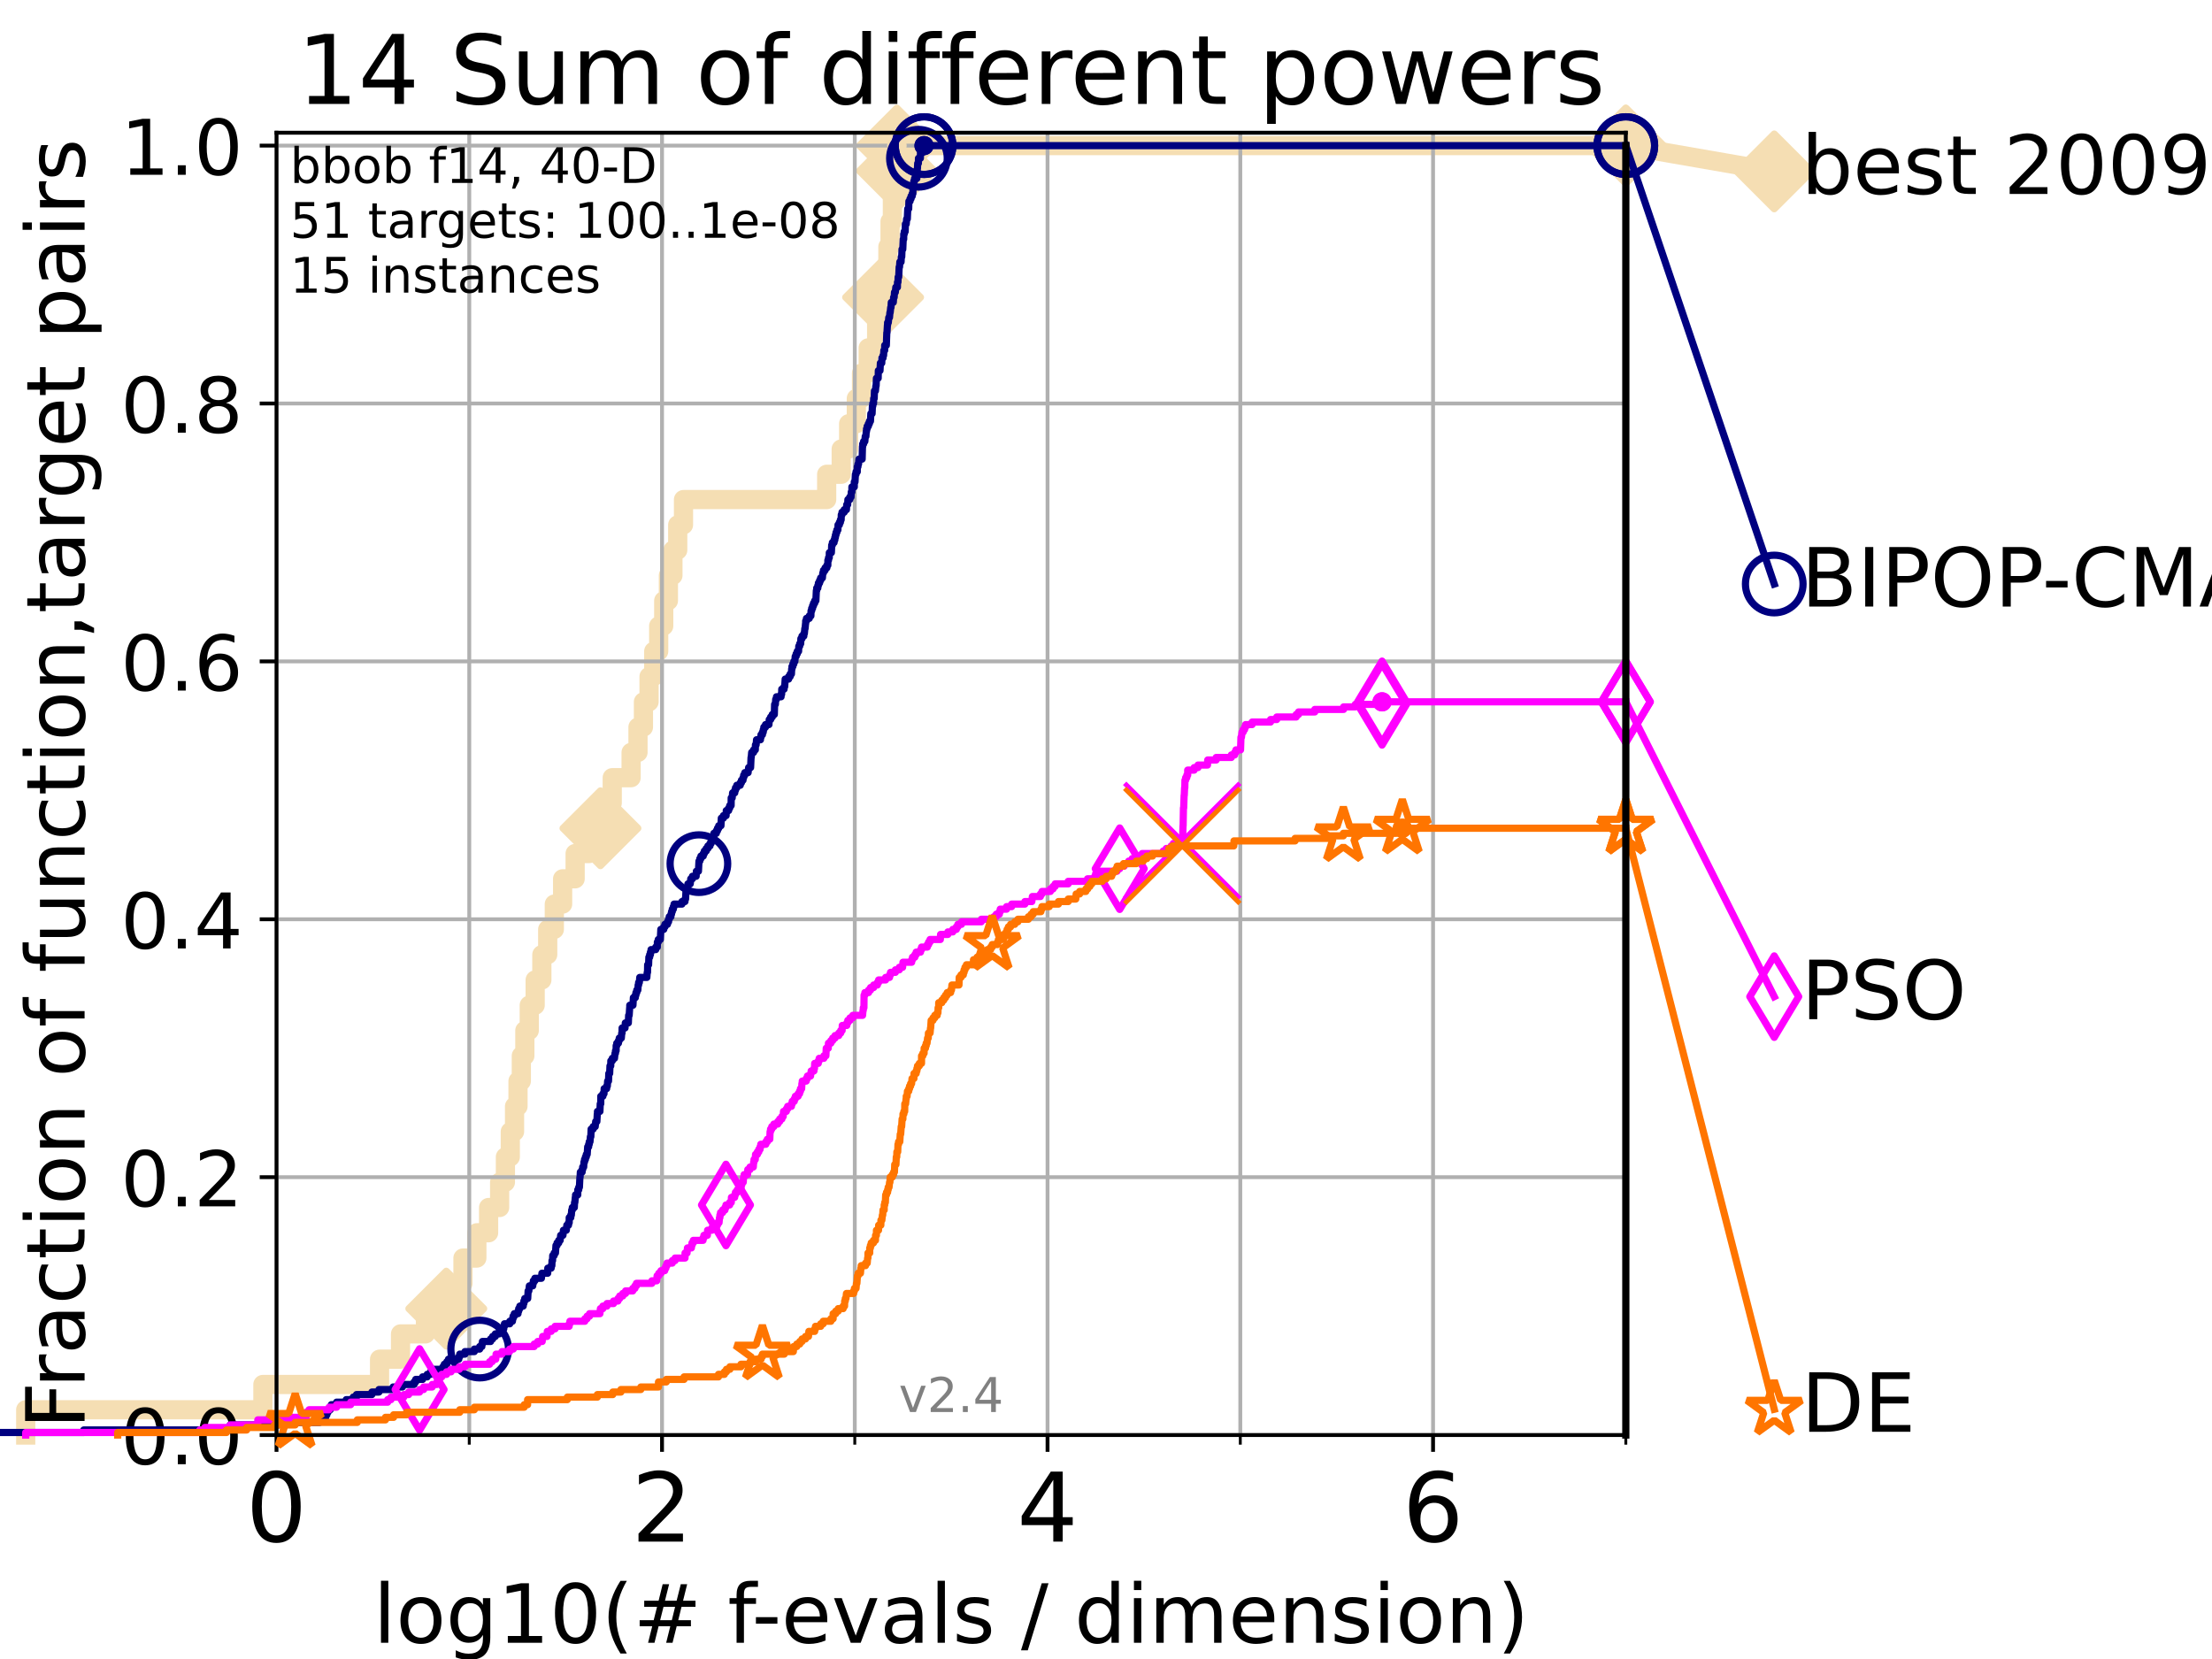 <?xml version="1.0" encoding="utf-8" standalone="no"?>
<!DOCTYPE svg PUBLIC "-//W3C//DTD SVG 1.1//EN"
  "http://www.w3.org/Graphics/SVG/1.1/DTD/svg11.dtd">
<!-- Created with matplotlib (https://matplotlib.org/) -->
<svg height="345.6pt" version="1.1" viewBox="0 0 460.8 345.6" width="460.8pt" xmlns="http://www.w3.org/2000/svg" xmlns:xlink="http://www.w3.org/1999/xlink">
 <defs>
  <style type="text/css">*{stroke-linecap:butt;stroke-linejoin:round;}</style>
 </defs>
 <g id="figure_1">
  <g id="patch_1">
   <path d="M 0 345.6 
L 460.8 345.6 
L 460.8 0 
L 0 0 
z
" style="fill:#ffffff;"/>
  </g>
  <g id="axes_1">
   <g id="patch_2">
    <path d="M 57.6 298.944 
L 338.688 298.944 
L 338.688 27.648 
L 57.6 27.648 
z
" style="fill:#ffffff;"/>
   </g>
   <g id="line2d_1">
    <path d="M 5.357 298.944 
L 5.357 293.677 
L 54.766 293.677 
L 54.766 288.41 
L 79.07 288.41 
L 79.07 283.143 
L 83.438 283.143 
L 83.438 277.877 
L 88.628 277.877 
L 88.628 272.61 
L 92.969 272.61 
L 92.969 267.343 
L 96.443 267.343 
L 96.443 262.076 
L 99.338 262.076 
L 99.338 256.809 
L 101.786 256.809 
L 101.786 251.542 
L 104.084 251.542 
L 104.084 246.275 
L 105.285 246.275 
L 105.285 241.009 
L 106.303 241.009 
L 106.303 235.742 
L 107.188 235.742 
L 107.188 230.475 
L 107.909 230.475 
L 107.909 225.208 
L 108.601 225.208 
L 108.601 219.941 
L 109.335 219.941 
L 109.335 214.674 
L 110.253 214.674 
L 110.253 209.407 
L 111.486 209.407 
L 111.486 204.141 
L 112.877 204.141 
L 112.877 198.874 
L 114.097 198.874 
L 114.097 193.607 
L 115.476 193.607 
L 115.476 188.34 
L 117.203 188.34 
L 117.203 183.073 
L 119.813 183.073 
L 119.813 177.806 
L 122.741 177.806 
L 122.741 172.539 
L 125.084 172.539 
L 125.084 167.272 
L 127.54 167.272 
L 127.54 162.006 
L 131.471 162.006 
L 131.471 156.739 
L 132.906 156.739 
L 132.906 151.472 
L 134.041 151.472 
L 134.041 146.205 
L 135.209 146.205 
L 135.209 140.938 
L 136.185 140.938 
L 136.185 135.671 
L 137.217 135.671 
L 137.217 130.404 
L 138.265 130.404 
L 138.265 125.138 
L 139.241 125.138 
L 139.241 119.871 
L 140.184 119.871 
L 140.184 114.604 
L 141.181 114.604 
L 141.181 109.337 
L 142.385 109.337 
L 142.385 104.07 
L 172.211 104.07 
L 172.211 98.803 
L 175.237 98.803 
L 175.237 93.536 
L 176.789 93.536 
L 176.789 88.27 
L 178.388 88.27 
L 178.388 83.003 
L 179.472 83.003 
L 179.472 77.736 
L 180.858 77.736 
L 180.858 72.469 
L 182.622 72.469 
L 182.622 67.202 
L 183.962 67.202 
L 183.962 61.935 
L 184.459 61.935 
L 184.459 56.668 
L 184.964 56.668 
L 184.964 51.402 
L 185.413 51.402 
L 185.413 46.135 
L 185.901 46.135 
L 185.901 40.868 
L 186.356 40.868 
L 186.356 35.601 
L 186.834 35.601 
L 186.834 30.334 
L 338.688 30.334 
" style="fill:none;stroke:#f5deb3;stroke-linecap:square;stroke-width:4;"/>
   </g>
   <g id="line2d_2">
    <defs>
     <path d="M -0 7.778 
L 7.778 0 
L 0 -7.778 
L -7.778 -0 
z
" id="m03269df468" style="stroke:#f5deb3;stroke-linejoin:miter;stroke-width:1.5;"/>
    </defs>
    <g>
     <use style="fill:#f5deb3;stroke:#f5deb3;stroke-linejoin:miter;stroke-width:1.5;" x="92.969" xlink:href="#m03269df468" y="272.61"/>
     <use style="fill:#f5deb3;stroke:#f5deb3;stroke-linejoin:miter;stroke-width:1.5;" x="125.084" xlink:href="#m03269df468" y="172.539"/>
     <use style="fill:#f5deb3;stroke:#f5deb3;stroke-linejoin:miter;stroke-width:1.5;" x="183.962" xlink:href="#m03269df468" y="61.935"/>
     <use style="fill:#f5deb3;stroke:#f5deb3;stroke-linejoin:miter;stroke-width:1.5;" x="186.834" xlink:href="#m03269df468" y="35.601"/>
     <use style="fill:#f5deb3;stroke:#f5deb3;stroke-linejoin:miter;stroke-width:1.5;" x="186.834" xlink:href="#m03269df468" y="30.334"/>
     <use style="fill:#f5deb3;stroke:#f5deb3;stroke-linejoin:miter;stroke-width:1.5;" x="338.688" xlink:href="#m03269df468" y="30.334"/>
    </g>
   </g>
   <g id="line2d_3">
    <path style="fill:none;stroke:#f5deb3;stroke-linecap:square;stroke-width:4;"/>
    <g/>
   </g>
   <g id="line2d_4">
    <path d="M 338.688 30.334 
L 369.608 35.706 
" style="fill:none;stroke:#f5deb3;stroke-linecap:square;stroke-width:4;"/>
    <g>
     <use style="fill:#f5deb3;stroke:#f5deb3;stroke-linejoin:miter;stroke-width:1.5;" x="338.688" xlink:href="#m03269df468" y="30.334"/>
     <use style="fill:#f5deb3;stroke:#f5deb3;stroke-linejoin:miter;stroke-width:1.5;" x="369.608" xlink:href="#m03269df468" y="35.706"/>
    </g>
   </g>
   <g id="matplotlib.axis_1">
    <g id="xtick_1">
     <g id="line2d_5">
      <path clip-path="url(#pd56b4f0601)" d="M 57.6 298.944 
L 57.6 27.648 
" style="fill:none;stroke:#b0b0b0;stroke-linecap:square;stroke-width:0.8;"/>
     </g>
     <g id="line2d_6">
      <defs>
       <path d="M 0 0 
L 0 3.5 
" id="mbb1aed7163" style="stroke:#000000;stroke-width:0.8;"/>
      </defs>
      <g>
       <use style="stroke:#000000;stroke-width:0.8;" x="57.6" xlink:href="#mbb1aed7163" y="298.944"/>
      </g>
     </g>
     <g id="text_1">
      <!-- 0 -->
      <g transform="translate(51.237 321.141)scale(0.2 -0.2)">
       <defs>
        <path d="M 31.781 66.406 
Q 24.172 66.406 20.328 58.906 
Q 16.5 51.422 16.5 36.375 
Q 16.5 21.391 20.328 13.891 
Q 24.172 6.391 31.781 6.391 
Q 39.453 6.391 43.281 13.891 
Q 47.125 21.391 47.125 36.375 
Q 47.125 51.422 43.281 58.906 
Q 39.453 66.406 31.781 66.406 
z
M 31.781 74.219 
Q 44.047 74.219 50.516 64.516 
Q 56.984 54.828 56.984 36.375 
Q 56.984 17.969 50.516 8.266 
Q 44.047 -1.422 31.781 -1.422 
Q 19.531 -1.422 13.062 8.266 
Q 6.594 17.969 6.594 36.375 
Q 6.594 54.828 13.062 64.516 
Q 19.531 74.219 31.781 74.219 
z
" id="DejaVuSans-48"/>
       </defs>
       <use xlink:href="#DejaVuSans-48"/>
      </g>
     </g>
    </g>
    <g id="xtick_2">
     <g id="line2d_7">
      <path clip-path="url(#pd56b4f0601)" d="M 137.911 298.944 
L 137.911 27.648 
" style="fill:none;stroke:#b0b0b0;stroke-linecap:square;stroke-width:0.8;"/>
     </g>
     <g id="line2d_8">
      <g>
       <use style="stroke:#000000;stroke-width:0.8;" x="137.911" xlink:href="#mbb1aed7163" y="298.944"/>
      </g>
     </g>
     <g id="text_2">
      <!-- 2 -->
      <g transform="translate(131.548 321.141)scale(0.2 -0.2)">
       <defs>
        <path d="M 19.188 8.297 
L 53.609 8.297 
L 53.609 0 
L 7.328 0 
L 7.328 8.297 
Q 12.938 14.109 22.625 23.891 
Q 32.328 33.688 34.812 36.531 
Q 39.547 41.844 41.422 45.531 
Q 43.312 49.219 43.312 52.781 
Q 43.312 58.594 39.234 62.25 
Q 35.156 65.922 28.609 65.922 
Q 23.969 65.922 18.812 64.312 
Q 13.672 62.703 7.812 59.422 
L 7.812 69.391 
Q 13.766 71.781 18.938 73 
Q 24.125 74.219 28.422 74.219 
Q 39.75 74.219 46.484 68.547 
Q 53.219 62.891 53.219 53.422 
Q 53.219 48.922 51.531 44.891 
Q 49.859 40.875 45.406 35.406 
Q 44.188 33.984 37.641 27.219 
Q 31.109 20.453 19.188 8.297 
z
" id="DejaVuSans-50"/>
       </defs>
       <use xlink:href="#DejaVuSans-50"/>
      </g>
     </g>
    </g>
    <g id="xtick_3">
     <g id="line2d_9">
      <path clip-path="url(#pd56b4f0601)" d="M 218.222 298.944 
L 218.222 27.648 
" style="fill:none;stroke:#b0b0b0;stroke-linecap:square;stroke-width:0.8;"/>
     </g>
     <g id="line2d_10">
      <g>
       <use style="stroke:#000000;stroke-width:0.8;" x="218.222" xlink:href="#mbb1aed7163" y="298.944"/>
      </g>
     </g>
     <g id="text_3">
      <!-- 4 -->
      <g transform="translate(211.859 321.141)scale(0.2 -0.2)">
       <defs>
        <path d="M 37.797 64.312 
L 12.891 25.391 
L 37.797 25.391 
z
M 35.203 72.906 
L 47.609 72.906 
L 47.609 25.391 
L 58.016 25.391 
L 58.016 17.188 
L 47.609 17.188 
L 47.609 0 
L 37.797 0 
L 37.797 17.188 
L 4.891 17.188 
L 4.891 26.703 
z
" id="DejaVuSans-52"/>
       </defs>
       <use xlink:href="#DejaVuSans-52"/>
      </g>
     </g>
    </g>
    <g id="xtick_4">
     <g id="line2d_11">
      <path clip-path="url(#pd56b4f0601)" d="M 298.533 298.944 
L 298.533 27.648 
" style="fill:none;stroke:#b0b0b0;stroke-linecap:square;stroke-width:0.8;"/>
     </g>
     <g id="line2d_12">
      <g>
       <use style="stroke:#000000;stroke-width:0.8;" x="298.533" xlink:href="#mbb1aed7163" y="298.944"/>
      </g>
     </g>
     <g id="text_4">
      <!-- 6 -->
      <g transform="translate(292.17 321.141)scale(0.2 -0.2)">
       <defs>
        <path d="M 33.016 40.375 
Q 26.375 40.375 22.484 35.828 
Q 18.609 31.297 18.609 23.391 
Q 18.609 15.531 22.484 10.953 
Q 26.375 6.391 33.016 6.391 
Q 39.656 6.391 43.531 10.953 
Q 47.406 15.531 47.406 23.391 
Q 47.406 31.297 43.531 35.828 
Q 39.656 40.375 33.016 40.375 
z
M 52.594 71.297 
L 52.594 62.312 
Q 48.875 64.062 45.094 64.984 
Q 41.312 65.922 37.594 65.922 
Q 27.828 65.922 22.672 59.328 
Q 17.531 52.734 16.797 39.406 
Q 19.672 43.656 24.016 45.922 
Q 28.375 48.188 33.594 48.188 
Q 44.578 48.188 50.953 41.516 
Q 57.328 34.859 57.328 23.391 
Q 57.328 12.156 50.688 5.359 
Q 44.047 -1.422 33.016 -1.422 
Q 20.359 -1.422 13.672 8.266 
Q 6.984 17.969 6.984 36.375 
Q 6.984 53.656 15.188 63.938 
Q 23.391 74.219 37.203 74.219 
Q 40.922 74.219 44.703 73.484 
Q 48.484 72.75 52.594 71.297 
z
" id="DejaVuSans-54"/>
       </defs>
       <use xlink:href="#DejaVuSans-54"/>
      </g>
     </g>
    </g>
    <g id="xtick_5">
     <g id="line2d_13">
      <path clip-path="url(#pd56b4f0601)" d="M 97.755 298.944 
L 97.755 27.648 
" style="fill:none;stroke:#b0b0b0;stroke-linecap:square;stroke-width:0.8;"/>
     </g>
     <g id="line2d_14">
      <defs>
       <path d="M 0 0 
L 0 2 
" id="mc50cea299f" style="stroke:#000000;stroke-width:0.6;"/>
      </defs>
      <g>
       <use style="stroke:#000000;stroke-width:0.6;" x="97.755" xlink:href="#mc50cea299f" y="298.944"/>
      </g>
     </g>
    </g>
    <g id="xtick_6">
     <g id="line2d_15">
      <path clip-path="url(#pd56b4f0601)" d="M 178.066 298.944 
L 178.066 27.648 
" style="fill:none;stroke:#b0b0b0;stroke-linecap:square;stroke-width:0.8;"/>
     </g>
     <g id="line2d_16">
      <g>
       <use style="stroke:#000000;stroke-width:0.6;" x="178.066" xlink:href="#mc50cea299f" y="298.944"/>
      </g>
     </g>
    </g>
    <g id="xtick_7">
     <g id="line2d_17">
      <path clip-path="url(#pd56b4f0601)" d="M 258.377 298.944 
L 258.377 27.648 
" style="fill:none;stroke:#b0b0b0;stroke-linecap:square;stroke-width:0.8;"/>
     </g>
     <g id="line2d_18">
      <g>
       <use style="stroke:#000000;stroke-width:0.6;" x="258.377" xlink:href="#mc50cea299f" y="298.944"/>
      </g>
     </g>
    </g>
    <g id="xtick_8">
     <g id="line2d_19">
      <path clip-path="url(#pd56b4f0601)" d="M 338.688 298.944 
L 338.688 27.648 
" style="fill:none;stroke:#b0b0b0;stroke-linecap:square;stroke-width:0.8;"/>
     </g>
     <g id="line2d_20">
      <g>
       <use style="stroke:#000000;stroke-width:0.6;" x="338.688" xlink:href="#mc50cea299f" y="298.944"/>
      </g>
     </g>
    </g>
    <g id="text_5">
     <!-- log10(# f-evals / dimension) -->
     <g transform="translate(77.764 342.218)scale(0.17 -0.17)">
      <defs>
       <path d="M 9.422 75.984 
L 18.406 75.984 
L 18.406 0 
L 9.422 0 
z
" id="DejaVuSans-108"/>
       <path d="M 30.609 48.391 
Q 23.391 48.391 19.188 42.75 
Q 14.984 37.109 14.984 27.297 
Q 14.984 17.484 19.156 11.844 
Q 23.344 6.203 30.609 6.203 
Q 37.797 6.203 41.984 11.859 
Q 46.188 17.531 46.188 27.297 
Q 46.188 37.016 41.984 42.703 
Q 37.797 48.391 30.609 48.391 
z
M 30.609 56 
Q 42.328 56 49.016 48.375 
Q 55.719 40.766 55.719 27.297 
Q 55.719 13.875 49.016 6.219 
Q 42.328 -1.422 30.609 -1.422 
Q 18.844 -1.422 12.172 6.219 
Q 5.516 13.875 5.516 27.297 
Q 5.516 40.766 12.172 48.375 
Q 18.844 56 30.609 56 
z
" id="DejaVuSans-111"/>
       <path d="M 45.406 27.984 
Q 45.406 37.75 41.375 43.109 
Q 37.359 48.484 30.078 48.484 
Q 22.859 48.484 18.828 43.109 
Q 14.797 37.75 14.797 27.984 
Q 14.797 18.266 18.828 12.891 
Q 22.859 7.516 30.078 7.516 
Q 37.359 7.516 41.375 12.891 
Q 45.406 18.266 45.406 27.984 
z
M 54.391 6.781 
Q 54.391 -7.172 48.188 -13.984 
Q 42 -20.797 29.203 -20.797 
Q 24.469 -20.797 20.266 -20.094 
Q 16.062 -19.391 12.109 -17.922 
L 12.109 -9.188 
Q 16.062 -11.328 19.922 -12.344 
Q 23.781 -13.375 27.781 -13.375 
Q 36.625 -13.375 41.016 -8.766 
Q 45.406 -4.156 45.406 5.172 
L 45.406 9.625 
Q 42.625 4.781 38.281 2.391 
Q 33.938 0 27.875 0 
Q 17.828 0 11.672 7.656 
Q 5.516 15.328 5.516 27.984 
Q 5.516 40.672 11.672 48.328 
Q 17.828 56 27.875 56 
Q 33.938 56 38.281 53.609 
Q 42.625 51.219 45.406 46.391 
L 45.406 54.688 
L 54.391 54.688 
z
" id="DejaVuSans-103"/>
       <path d="M 12.406 8.297 
L 28.516 8.297 
L 28.516 63.922 
L 10.984 60.406 
L 10.984 69.391 
L 28.422 72.906 
L 38.281 72.906 
L 38.281 8.297 
L 54.391 8.297 
L 54.391 0 
L 12.406 0 
z
" id="DejaVuSans-49"/>
       <path d="M 31 75.875 
Q 24.469 64.656 21.281 53.656 
Q 18.109 42.672 18.109 31.391 
Q 18.109 20.125 21.312 9.062 
Q 24.516 -2 31 -13.188 
L 23.188 -13.188 
Q 15.875 -1.703 12.234 9.375 
Q 8.594 20.453 8.594 31.391 
Q 8.594 42.281 12.203 53.312 
Q 15.828 64.359 23.188 75.875 
z
" id="DejaVuSans-40"/>
       <path d="M 51.125 44 
L 36.922 44 
L 32.812 27.688 
L 47.125 27.688 
z
M 43.797 71.781 
L 38.719 51.516 
L 52.984 51.516 
L 58.109 71.781 
L 65.922 71.781 
L 60.891 51.516 
L 76.125 51.516 
L 76.125 44 
L 58.984 44 
L 54.984 27.688 
L 70.516 27.688 
L 70.516 20.219 
L 53.078 20.219 
L 48 0 
L 40.188 0 
L 45.219 20.219 
L 30.906 20.219 
L 25.875 0 
L 18.016 0 
L 23.094 20.219 
L 7.719 20.219 
L 7.719 27.688 
L 24.906 27.688 
L 29 44 
L 13.281 44 
L 13.281 51.516 
L 30.906 51.516 
L 35.891 71.781 
z
" id="DejaVuSans-35"/>
       <path id="DejaVuSans-32"/>
       <path d="M 37.109 75.984 
L 37.109 68.5 
L 28.516 68.5 
Q 23.688 68.5 21.797 66.547 
Q 19.922 64.594 19.922 59.516 
L 19.922 54.688 
L 34.719 54.688 
L 34.719 47.703 
L 19.922 47.703 
L 19.922 0 
L 10.891 0 
L 10.891 47.703 
L 2.297 47.703 
L 2.297 54.688 
L 10.891 54.688 
L 10.891 58.5 
Q 10.891 67.625 15.141 71.797 
Q 19.391 75.984 28.609 75.984 
z
" id="DejaVuSans-102"/>
       <path d="M 4.891 31.391 
L 31.203 31.391 
L 31.203 23.391 
L 4.891 23.391 
z
" id="DejaVuSans-45"/>
       <path d="M 56.203 29.594 
L 56.203 25.203 
L 14.891 25.203 
Q 15.484 15.922 20.484 11.062 
Q 25.484 6.203 34.422 6.203 
Q 39.594 6.203 44.453 7.469 
Q 49.312 8.734 54.109 11.281 
L 54.109 2.781 
Q 49.266 0.734 44.188 -0.344 
Q 39.109 -1.422 33.891 -1.422 
Q 20.797 -1.422 13.156 6.188 
Q 5.516 13.812 5.516 26.812 
Q 5.516 40.234 12.766 48.109 
Q 20.016 56 32.328 56 
Q 43.359 56 49.781 48.891 
Q 56.203 41.797 56.203 29.594 
z
M 47.219 32.234 
Q 47.125 39.594 43.094 43.984 
Q 39.062 48.391 32.422 48.391 
Q 24.906 48.391 20.391 44.141 
Q 15.875 39.891 15.188 32.172 
z
" id="DejaVuSans-101"/>
       <path d="M 2.984 54.688 
L 12.5 54.688 
L 29.594 8.797 
L 46.688 54.688 
L 56.203 54.688 
L 35.688 0 
L 23.484 0 
z
" id="DejaVuSans-118"/>
       <path d="M 34.281 27.484 
Q 23.391 27.484 19.188 25 
Q 14.984 22.516 14.984 16.5 
Q 14.984 11.719 18.141 8.906 
Q 21.297 6.109 26.703 6.109 
Q 34.188 6.109 38.703 11.406 
Q 43.219 16.703 43.219 25.484 
L 43.219 27.484 
z
M 52.203 31.203 
L 52.203 0 
L 43.219 0 
L 43.219 8.297 
Q 40.141 3.328 35.547 0.953 
Q 30.953 -1.422 24.312 -1.422 
Q 15.922 -1.422 10.953 3.297 
Q 6 8.016 6 15.922 
Q 6 25.141 12.172 29.828 
Q 18.359 34.516 30.609 34.516 
L 43.219 34.516 
L 43.219 35.406 
Q 43.219 41.609 39.141 45 
Q 35.062 48.391 27.688 48.391 
Q 23 48.391 18.547 47.266 
Q 14.109 46.141 10.016 43.891 
L 10.016 52.203 
Q 14.938 54.109 19.578 55.047 
Q 24.219 56 28.609 56 
Q 40.484 56 46.344 49.844 
Q 52.203 43.703 52.203 31.203 
z
" id="DejaVuSans-97"/>
       <path d="M 44.281 53.078 
L 44.281 44.578 
Q 40.484 46.531 36.375 47.5 
Q 32.281 48.484 27.875 48.484 
Q 21.188 48.484 17.844 46.438 
Q 14.5 44.391 14.5 40.281 
Q 14.5 37.156 16.891 35.375 
Q 19.281 33.594 26.516 31.984 
L 29.594 31.297 
Q 39.156 29.25 43.188 25.516 
Q 47.219 21.781 47.219 15.094 
Q 47.219 7.469 41.188 3.016 
Q 35.156 -1.422 24.609 -1.422 
Q 20.219 -1.422 15.453 -0.562 
Q 10.688 0.297 5.422 2 
L 5.422 11.281 
Q 10.406 8.688 15.234 7.391 
Q 20.062 6.109 24.812 6.109 
Q 31.156 6.109 34.562 8.281 
Q 37.984 10.453 37.984 14.406 
Q 37.984 18.062 35.516 20.016 
Q 33.062 21.969 24.703 23.781 
L 21.578 24.516 
Q 13.234 26.266 9.516 29.906 
Q 5.812 33.547 5.812 39.891 
Q 5.812 47.609 11.281 51.797 
Q 16.75 56 26.812 56 
Q 31.781 56 36.172 55.266 
Q 40.578 54.547 44.281 53.078 
z
" id="DejaVuSans-115"/>
       <path d="M 25.391 72.906 
L 33.688 72.906 
L 8.297 -9.281 
L 0 -9.281 
z
" id="DejaVuSans-47"/>
       <path d="M 45.406 46.391 
L 45.406 75.984 
L 54.391 75.984 
L 54.391 0 
L 45.406 0 
L 45.406 8.203 
Q 42.578 3.328 38.25 0.953 
Q 33.938 -1.422 27.875 -1.422 
Q 17.969 -1.422 11.734 6.484 
Q 5.516 14.406 5.516 27.297 
Q 5.516 40.188 11.734 48.094 
Q 17.969 56 27.875 56 
Q 33.938 56 38.25 53.625 
Q 42.578 51.266 45.406 46.391 
z
M 14.797 27.297 
Q 14.797 17.391 18.875 11.75 
Q 22.953 6.109 30.078 6.109 
Q 37.203 6.109 41.297 11.75 
Q 45.406 17.391 45.406 27.297 
Q 45.406 37.203 41.297 42.844 
Q 37.203 48.484 30.078 48.484 
Q 22.953 48.484 18.875 42.844 
Q 14.797 37.203 14.797 27.297 
z
" id="DejaVuSans-100"/>
       <path d="M 9.422 54.688 
L 18.406 54.688 
L 18.406 0 
L 9.422 0 
z
M 9.422 75.984 
L 18.406 75.984 
L 18.406 64.594 
L 9.422 64.594 
z
" id="DejaVuSans-105"/>
       <path d="M 52 44.188 
Q 55.375 50.25 60.062 53.125 
Q 64.75 56 71.094 56 
Q 79.641 56 84.281 50.016 
Q 88.922 44.047 88.922 33.016 
L 88.922 0 
L 79.891 0 
L 79.891 32.719 
Q 79.891 40.578 77.094 44.375 
Q 74.312 48.188 68.609 48.188 
Q 61.625 48.188 57.562 43.547 
Q 53.516 38.922 53.516 30.906 
L 53.516 0 
L 44.484 0 
L 44.484 32.719 
Q 44.484 40.625 41.703 44.406 
Q 38.922 48.188 33.109 48.188 
Q 26.219 48.188 22.156 43.531 
Q 18.109 38.875 18.109 30.906 
L 18.109 0 
L 9.078 0 
L 9.078 54.688 
L 18.109 54.688 
L 18.109 46.188 
Q 21.188 51.219 25.484 53.609 
Q 29.781 56 35.688 56 
Q 41.656 56 45.828 52.969 
Q 50 49.953 52 44.188 
z
" id="DejaVuSans-109"/>
       <path d="M 54.891 33.016 
L 54.891 0 
L 45.906 0 
L 45.906 32.719 
Q 45.906 40.484 42.875 44.328 
Q 39.844 48.188 33.797 48.188 
Q 26.516 48.188 22.312 43.547 
Q 18.109 38.922 18.109 30.906 
L 18.109 0 
L 9.078 0 
L 9.078 54.688 
L 18.109 54.688 
L 18.109 46.188 
Q 21.344 51.125 25.703 53.562 
Q 30.078 56 35.797 56 
Q 45.219 56 50.047 50.172 
Q 54.891 44.344 54.891 33.016 
z
" id="DejaVuSans-110"/>
       <path d="M 8.016 75.875 
L 15.828 75.875 
Q 23.141 64.359 26.781 53.312 
Q 30.422 42.281 30.422 31.391 
Q 30.422 20.453 26.781 9.375 
Q 23.141 -1.703 15.828 -13.188 
L 8.016 -13.188 
Q 14.5 -2 17.703 9.062 
Q 20.906 20.125 20.906 31.391 
Q 20.906 42.672 17.703 53.656 
Q 14.5 64.656 8.016 75.875 
z
" id="DejaVuSans-41"/>
      </defs>
      <use xlink:href="#DejaVuSans-108"/>
      <use x="27.783" xlink:href="#DejaVuSans-111"/>
      <use x="88.965" xlink:href="#DejaVuSans-103"/>
      <use x="152.441" xlink:href="#DejaVuSans-49"/>
      <use x="216.064" xlink:href="#DejaVuSans-48"/>
      <use x="279.688" xlink:href="#DejaVuSans-40"/>
      <use x="318.701" xlink:href="#DejaVuSans-35"/>
      <use x="402.49" xlink:href="#DejaVuSans-32"/>
      <use x="434.277" xlink:href="#DejaVuSans-102"/>
      <use x="463.982" xlink:href="#DejaVuSans-45"/>
      <use x="500.066" xlink:href="#DejaVuSans-101"/>
      <use x="561.59" xlink:href="#DejaVuSans-118"/>
      <use x="620.77" xlink:href="#DejaVuSans-97"/>
      <use x="682.049" xlink:href="#DejaVuSans-108"/>
      <use x="709.832" xlink:href="#DejaVuSans-115"/>
      <use x="761.932" xlink:href="#DejaVuSans-32"/>
      <use x="793.719" xlink:href="#DejaVuSans-47"/>
      <use x="827.41" xlink:href="#DejaVuSans-32"/>
      <use x="859.197" xlink:href="#DejaVuSans-100"/>
      <use x="922.674" xlink:href="#DejaVuSans-105"/>
      <use x="950.457" xlink:href="#DejaVuSans-109"/>
      <use x="1047.869" xlink:href="#DejaVuSans-101"/>
      <use x="1109.393" xlink:href="#DejaVuSans-110"/>
      <use x="1172.771" xlink:href="#DejaVuSans-115"/>
      <use x="1224.871" xlink:href="#DejaVuSans-105"/>
      <use x="1252.654" xlink:href="#DejaVuSans-111"/>
      <use x="1313.836" xlink:href="#DejaVuSans-110"/>
      <use x="1377.215" xlink:href="#DejaVuSans-41"/>
     </g>
    </g>
   </g>
   <g id="matplotlib.axis_2">
    <g id="ytick_1">
     <g id="line2d_21">
      <path clip-path="url(#pd56b4f0601)" d="M 57.6 298.944 
L 338.688 298.944 
" style="fill:none;stroke:#b0b0b0;stroke-linecap:square;stroke-width:0.8;"/>
     </g>
     <g id="line2d_22">
      <defs>
       <path d="M 0 0 
L -3.5 0 
" id="m0974b502a4" style="stroke:#000000;stroke-width:0.8;"/>
      </defs>
      <g>
       <use style="stroke:#000000;stroke-width:0.8;" x="57.6" xlink:href="#m0974b502a4" y="298.944"/>
      </g>
     </g>
     <g id="text_6">
      <!-- 0.0 -->
      <g transform="translate(25.155 305.023)scale(0.16 -0.16)">
       <defs>
        <path d="M 10.688 12.406 
L 21 12.406 
L 21 0 
L 10.688 0 
z
" id="DejaVuSans-46"/>
       </defs>
       <use xlink:href="#DejaVuSans-48"/>
       <use x="63.623" xlink:href="#DejaVuSans-46"/>
       <use x="95.41" xlink:href="#DejaVuSans-48"/>
      </g>
     </g>
    </g>
    <g id="ytick_2">
     <g id="line2d_23">
      <path clip-path="url(#pd56b4f0601)" d="M 57.6 245.222 
L 338.688 245.222 
" style="fill:none;stroke:#b0b0b0;stroke-linecap:square;stroke-width:0.8;"/>
     </g>
     <g id="line2d_24">
      <g>
       <use style="stroke:#000000;stroke-width:0.8;" x="57.6" xlink:href="#m0974b502a4" y="245.222"/>
      </g>
     </g>
     <g id="text_7">
      <!-- 0.2 -->
      <g transform="translate(25.155 251.301)scale(0.16 -0.16)">
       <use xlink:href="#DejaVuSans-48"/>
       <use x="63.623" xlink:href="#DejaVuSans-46"/>
       <use x="95.41" xlink:href="#DejaVuSans-50"/>
      </g>
     </g>
    </g>
    <g id="ytick_3">
     <g id="line2d_25">
      <path clip-path="url(#pd56b4f0601)" d="M 57.6 191.5 
L 338.688 191.5 
" style="fill:none;stroke:#b0b0b0;stroke-linecap:square;stroke-width:0.8;"/>
     </g>
     <g id="line2d_26">
      <g>
       <use style="stroke:#000000;stroke-width:0.8;" x="57.6" xlink:href="#m0974b502a4" y="191.5"/>
      </g>
     </g>
     <g id="text_8">
      <!-- 0.4 -->
      <g transform="translate(25.155 197.579)scale(0.16 -0.16)">
       <use xlink:href="#DejaVuSans-48"/>
       <use x="63.623" xlink:href="#DejaVuSans-46"/>
       <use x="95.41" xlink:href="#DejaVuSans-52"/>
      </g>
     </g>
    </g>
    <g id="ytick_4">
     <g id="line2d_27">
      <path clip-path="url(#pd56b4f0601)" d="M 57.6 137.778 
L 338.688 137.778 
" style="fill:none;stroke:#b0b0b0;stroke-linecap:square;stroke-width:0.8;"/>
     </g>
     <g id="line2d_28">
      <g>
       <use style="stroke:#000000;stroke-width:0.8;" x="57.6" xlink:href="#m0974b502a4" y="137.778"/>
      </g>
     </g>
     <g id="text_9">
      <!-- 0.6 -->
      <g transform="translate(25.155 143.857)scale(0.16 -0.16)">
       <use xlink:href="#DejaVuSans-48"/>
       <use x="63.623" xlink:href="#DejaVuSans-46"/>
       <use x="95.41" xlink:href="#DejaVuSans-54"/>
      </g>
     </g>
    </g>
    <g id="ytick_5">
     <g id="line2d_29">
      <path clip-path="url(#pd56b4f0601)" d="M 57.6 84.056 
L 338.688 84.056 
" style="fill:none;stroke:#b0b0b0;stroke-linecap:square;stroke-width:0.8;"/>
     </g>
     <g id="line2d_30">
      <g>
       <use style="stroke:#000000;stroke-width:0.8;" x="57.6" xlink:href="#m0974b502a4" y="84.056"/>
      </g>
     </g>
     <g id="text_10">
      <!-- 0.8 -->
      <g transform="translate(25.155 90.135)scale(0.16 -0.16)">
       <defs>
        <path d="M 31.781 34.625 
Q 24.75 34.625 20.719 30.859 
Q 16.703 27.094 16.703 20.516 
Q 16.703 13.922 20.719 10.156 
Q 24.75 6.391 31.781 6.391 
Q 38.812 6.391 42.859 10.172 
Q 46.922 13.969 46.922 20.516 
Q 46.922 27.094 42.891 30.859 
Q 38.875 34.625 31.781 34.625 
z
M 21.922 38.812 
Q 15.578 40.375 12.031 44.719 
Q 8.5 49.078 8.5 55.328 
Q 8.5 64.062 14.719 69.141 
Q 20.953 74.219 31.781 74.219 
Q 42.672 74.219 48.875 69.141 
Q 55.078 64.062 55.078 55.328 
Q 55.078 49.078 51.531 44.719 
Q 48 40.375 41.703 38.812 
Q 48.828 37.156 52.797 32.312 
Q 56.781 27.484 56.781 20.516 
Q 56.781 9.906 50.312 4.234 
Q 43.844 -1.422 31.781 -1.422 
Q 19.734 -1.422 13.25 4.234 
Q 6.781 9.906 6.781 20.516 
Q 6.781 27.484 10.781 32.312 
Q 14.797 37.156 21.922 38.812 
z
M 18.312 54.391 
Q 18.312 48.734 21.844 45.562 
Q 25.391 42.391 31.781 42.391 
Q 38.141 42.391 41.719 45.562 
Q 45.312 48.734 45.312 54.391 
Q 45.312 60.062 41.719 63.234 
Q 38.141 66.406 31.781 66.406 
Q 25.391 66.406 21.844 63.234 
Q 18.312 60.062 18.312 54.391 
z
" id="DejaVuSans-56"/>
       </defs>
       <use xlink:href="#DejaVuSans-48"/>
       <use x="63.623" xlink:href="#DejaVuSans-46"/>
       <use x="95.41" xlink:href="#DejaVuSans-56"/>
      </g>
     </g>
    </g>
    <g id="ytick_6">
     <g id="line2d_31">
      <path clip-path="url(#pd56b4f0601)" d="M 57.6 30.334 
L 338.688 30.334 
" style="fill:none;stroke:#b0b0b0;stroke-linecap:square;stroke-width:0.8;"/>
     </g>
     <g id="line2d_32">
      <g>
       <use style="stroke:#000000;stroke-width:0.8;" x="57.6" xlink:href="#m0974b502a4" y="30.334"/>
      </g>
     </g>
     <g id="text_11">
      <!-- 1.0 -->
      <g transform="translate(25.155 36.413)scale(0.16 -0.16)">
       <use xlink:href="#DejaVuSans-49"/>
       <use x="63.623" xlink:href="#DejaVuSans-46"/>
       <use x="95.41" xlink:href="#DejaVuSans-48"/>
      </g>
     </g>
    </g>
    <g id="text_12">
     <!-- Fraction of function,target pairs -->
     <g transform="translate(17.62 297.681)rotate(-90)scale(0.17 -0.17)">
      <defs>
       <path d="M 9.812 72.906 
L 51.703 72.906 
L 51.703 64.594 
L 19.672 64.594 
L 19.672 43.109 
L 48.578 43.109 
L 48.578 34.812 
L 19.672 34.812 
L 19.672 0 
L 9.812 0 
z
" id="DejaVuSans-70"/>
       <path d="M 41.109 46.297 
Q 39.594 47.172 37.812 47.578 
Q 36.031 48 33.891 48 
Q 26.266 48 22.188 43.047 
Q 18.109 38.094 18.109 28.812 
L 18.109 0 
L 9.078 0 
L 9.078 54.688 
L 18.109 54.688 
L 18.109 46.188 
Q 20.953 51.172 25.484 53.578 
Q 30.031 56 36.531 56 
Q 37.453 56 38.578 55.875 
Q 39.703 55.766 41.062 55.516 
z
" id="DejaVuSans-114"/>
       <path d="M 48.781 52.594 
L 48.781 44.188 
Q 44.969 46.297 41.141 47.344 
Q 37.312 48.391 33.406 48.391 
Q 24.656 48.391 19.812 42.844 
Q 14.984 37.312 14.984 27.297 
Q 14.984 17.281 19.812 11.734 
Q 24.656 6.203 33.406 6.203 
Q 37.312 6.203 41.141 7.25 
Q 44.969 8.297 48.781 10.406 
L 48.781 2.094 
Q 45.016 0.344 40.984 -0.531 
Q 36.969 -1.422 32.422 -1.422 
Q 20.062 -1.422 12.781 6.344 
Q 5.516 14.109 5.516 27.297 
Q 5.516 40.672 12.859 48.328 
Q 20.219 56 33.016 56 
Q 37.156 56 41.109 55.141 
Q 45.062 54.297 48.781 52.594 
z
" id="DejaVuSans-99"/>
       <path d="M 18.312 70.219 
L 18.312 54.688 
L 36.812 54.688 
L 36.812 47.703 
L 18.312 47.703 
L 18.312 18.016 
Q 18.312 11.328 20.141 9.422 
Q 21.969 7.516 27.594 7.516 
L 36.812 7.516 
L 36.812 0 
L 27.594 0 
Q 17.188 0 13.234 3.875 
Q 9.281 7.766 9.281 18.016 
L 9.281 47.703 
L 2.688 47.703 
L 2.688 54.688 
L 9.281 54.688 
L 9.281 70.219 
z
" id="DejaVuSans-116"/>
       <path d="M 8.5 21.578 
L 8.5 54.688 
L 17.484 54.688 
L 17.484 21.922 
Q 17.484 14.156 20.5 10.266 
Q 23.531 6.391 29.594 6.391 
Q 36.859 6.391 41.078 11.031 
Q 45.312 15.672 45.312 23.688 
L 45.312 54.688 
L 54.297 54.688 
L 54.297 0 
L 45.312 0 
L 45.312 8.406 
Q 42.047 3.422 37.719 1 
Q 33.406 -1.422 27.688 -1.422 
Q 18.266 -1.422 13.375 4.438 
Q 8.5 10.297 8.5 21.578 
z
M 31.109 56 
z
" id="DejaVuSans-117"/>
       <path d="M 11.719 12.406 
L 22.016 12.406 
L 22.016 4 
L 14.016 -11.625 
L 7.719 -11.625 
L 11.719 4 
z
" id="DejaVuSans-44"/>
       <path d="M 18.109 8.203 
L 18.109 -20.797 
L 9.078 -20.797 
L 9.078 54.688 
L 18.109 54.688 
L 18.109 46.391 
Q 20.953 51.266 25.266 53.625 
Q 29.594 56 35.594 56 
Q 45.562 56 51.781 48.094 
Q 58.016 40.188 58.016 27.297 
Q 58.016 14.406 51.781 6.484 
Q 45.562 -1.422 35.594 -1.422 
Q 29.594 -1.422 25.266 0.953 
Q 20.953 3.328 18.109 8.203 
z
M 48.688 27.297 
Q 48.688 37.203 44.609 42.844 
Q 40.531 48.484 33.406 48.484 
Q 26.266 48.484 22.188 42.844 
Q 18.109 37.203 18.109 27.297 
Q 18.109 17.391 22.188 11.75 
Q 26.266 6.109 33.406 6.109 
Q 40.531 6.109 44.609 11.75 
Q 48.688 17.391 48.688 27.297 
z
" id="DejaVuSans-112"/>
      </defs>
      <use xlink:href="#DejaVuSans-70"/>
      <use x="50.27" xlink:href="#DejaVuSans-114"/>
      <use x="91.383" xlink:href="#DejaVuSans-97"/>
      <use x="152.662" xlink:href="#DejaVuSans-99"/>
      <use x="207.643" xlink:href="#DejaVuSans-116"/>
      <use x="246.852" xlink:href="#DejaVuSans-105"/>
      <use x="274.635" xlink:href="#DejaVuSans-111"/>
      <use x="335.816" xlink:href="#DejaVuSans-110"/>
      <use x="399.195" xlink:href="#DejaVuSans-32"/>
      <use x="430.982" xlink:href="#DejaVuSans-111"/>
      <use x="492.164" xlink:href="#DejaVuSans-102"/>
      <use x="527.369" xlink:href="#DejaVuSans-32"/>
      <use x="559.156" xlink:href="#DejaVuSans-102"/>
      <use x="594.361" xlink:href="#DejaVuSans-117"/>
      <use x="657.74" xlink:href="#DejaVuSans-110"/>
      <use x="721.119" xlink:href="#DejaVuSans-99"/>
      <use x="776.1" xlink:href="#DejaVuSans-116"/>
      <use x="815.309" xlink:href="#DejaVuSans-105"/>
      <use x="843.092" xlink:href="#DejaVuSans-111"/>
      <use x="904.273" xlink:href="#DejaVuSans-110"/>
      <use x="967.652" xlink:href="#DejaVuSans-44"/>
      <use x="999.439" xlink:href="#DejaVuSans-116"/>
      <use x="1038.648" xlink:href="#DejaVuSans-97"/>
      <use x="1099.928" xlink:href="#DejaVuSans-114"/>
      <use x="1139.291" xlink:href="#DejaVuSans-103"/>
      <use x="1202.768" xlink:href="#DejaVuSans-101"/>
      <use x="1264.291" xlink:href="#DejaVuSans-116"/>
      <use x="1303.5" xlink:href="#DejaVuSans-32"/>
      <use x="1335.287" xlink:href="#DejaVuSans-112"/>
      <use x="1398.764" xlink:href="#DejaVuSans-97"/>
      <use x="1460.043" xlink:href="#DejaVuSans-105"/>
      <use x="1487.826" xlink:href="#DejaVuSans-114"/>
      <use x="1528.939" xlink:href="#DejaVuSans-115"/>
     </g>
    </g>
   </g>
   <g id="line2d_33">
    <defs>
     <path d="M 0 1.5 
C 0.398 1.5 0.779 1.342 1.061 1.061 
C 1.342 0.779 1.5 0.398 1.5 0 
C 1.5 -0.398 1.342 -0.779 1.061 -1.061 
C 0.779 -1.342 0.398 -1.5 0 -1.5 
C -0.398 -1.5 -0.779 -1.342 -1.061 -1.061 
C -1.342 -0.779 -1.5 -0.398 -1.5 0 
C -1.5 0.398 -1.342 0.779 -1.061 1.061 
C -0.779 1.342 -0.398 1.5 0 1.5 
z
" id="m45f039a0a9" style="stroke:#f5deb3;"/>
    </defs>
    <g>
     <use style="fill:#f5deb3;stroke:#f5deb3;" x="186.834" xlink:href="#m45f039a0a9" y="30.334"/>
     <use style="fill:#f5deb3;stroke:#f5deb3;" x="186.834" xlink:href="#m45f039a0a9" y="30.334"/>
    </g>
   </g>
   <g id="line2d_34">
    <defs>
     <path d="M 0 1.5 
C 0.398 1.5 0.779 1.342 1.061 1.061 
C 1.342 0.779 1.5 0.398 1.5 0 
C 1.5 -0.398 1.342 -0.779 1.061 -1.061 
C 0.779 -1.342 0.398 -1.5 0 -1.5 
C -0.398 -1.5 -0.779 -1.342 -1.061 -1.061 
C -1.342 -0.779 -1.5 -0.398 -1.5 0 
C -1.5 0.398 -1.342 0.779 -1.061 1.061 
C -0.779 1.342 -0.398 1.5 0 1.5 
z
" id="m8aac2f104a" style="stroke:#000080;"/>
    </defs>
    <g>
     <use style="fill:#000080;stroke:#000080;" x="192.492" xlink:href="#m8aac2f104a" y="30.334"/>
     <use style="fill:#000080;stroke:#000080;" x="192.492" xlink:href="#m8aac2f104a" y="30.334"/>
    </g>
   </g>
   <g id="line2d_35">
    <path d="M -1 298.417 
L 17.445 298.417 
L 17.445 297.891 
L 47.949 297.891 
L 47.949 296.837 
L 58.031 296.837 
L 58.031 296.311 
L 66.595 296.311 
L 66.595 295.784 
L 67.607 295.784 
L 67.607 295.257 
L 67.851 295.257 
L 67.851 294.731 
L 68.091 294.731 
L 68.091 294.204 
L 68.328 294.204 
L 68.328 293.677 
L 68.793 293.677 
L 68.793 293.15 
L 69.021 293.15 
L 69.021 292.624 
L 70.119 292.624 
L 70.119 292.097 
L 72.125 292.097 
L 72.125 291.57 
L 73.579 291.57 
L 73.579 291.044 
L 74.263 291.044 
L 74.263 290.517 
L 77.471 290.517 
L 77.471 289.99 
L 78.942 289.99 
L 78.942 289.464 
L 81.885 289.464 
L 81.885 288.937 
L 83.83 288.937 
L 83.83 288.41 
L 86.267 288.41 
L 86.267 287.884 
L 86.601 287.884 
L 86.601 287.357 
L 88.029 287.357 
L 88.029 286.83 
L 88.992 286.83 
L 88.992 286.304 
L 89.698 286.304 
L 89.698 285.777 
L 89.904 285.777 
L 89.904 285.25 
L 92.267 285.25 
L 92.267 284.723 
L 92.563 284.723 
L 92.563 284.197 
L 93.084 284.197 
L 93.084 283.67 
L 93.422 283.67 
L 93.422 283.143 
L 95.576 283.143 
L 95.576 282.617 
L 95.772 282.617 
L 95.772 282.09 
L 96.861 282.09 
L 96.861 281.563 
L 98.813 281.563 
L 98.813 281.037 
L 99.925 281.037 
L 99.925 280.51 
L 100.381 280.51 
L 100.381 279.983 
L 100.493 279.983 
L 100.493 279.457 
L 102.196 279.457 
L 102.196 278.93 
L 102.63 278.93 
L 102.63 278.403 
L 103.182 278.403 
L 103.182 277.877 
L 103.993 277.877 
L 103.993 277.35 
L 104.115 277.35 
L 104.115 276.823 
L 104.942 276.823 
L 104.942 276.296 
L 105.086 276.296 
L 105.086 275.77 
L 106.195 275.77 
L 106.195 275.243 
L 106.751 275.243 
L 106.751 274.716 
L 106.88 274.716 
L 106.88 274.19 
L 107.137 274.19 
L 107.137 273.663 
L 107.909 273.663 
L 107.909 273.136 
L 108.054 273.136 
L 108.054 272.61 
L 108.294 272.61 
L 108.294 272.083 
L 108.995 272.083 
L 108.995 271.556 
L 109.132 271.556 
L 109.132 271.03 
L 109.312 271.03 
L 109.312 270.503 
L 109.93 270.503 
L 110.017 268.923 
L 110.167 268.923 
L 110.274 267.87 
L 110.983 267.87 
L 110.983 267.343 
L 111.105 267.343 
L 111.105 266.816 
L 111.426 266.816 
L 111.426 266.289 
L 112.785 266.289 
L 112.895 265.236 
L 114.097 265.236 
L 114.114 264.183 
L 114.817 264.183 
L 114.817 263.656 
L 114.964 263.656 
L 114.996 262.603 
L 115.109 262.603 
L 115.141 261.549 
L 115.445 261.549 
L 115.445 261.023 
L 115.711 261.023 
L 115.82 259.443 
L 116.05 259.443 
L 116.05 258.916 
L 116.398 258.916 
L 116.398 258.389 
L 116.695 258.389 
L 116.798 257.336 
L 117.274 257.336 
L 117.373 256.282 
L 117.972 256.282 
L 118.081 255.229 
L 118.431 255.229 
L 118.431 254.702 
L 118.577 254.702 
L 118.577 253.649 
L 118.904 253.649 
L 118.904 253.122 
L 119.02 253.122 
L 119.097 252.069 
L 119.225 252.069 
L 119.225 251.542 
L 119.64 251.542 
L 119.69 250.489 
L 119.752 250.489 
L 119.85 249.436 
L 119.899 249.436 
L 119.899 248.909 
L 120.358 248.909 
L 120.358 247.855 
L 120.56 247.855 
L 120.56 247.329 
L 120.701 247.329 
L 120.806 245.222 
L 120.841 245.222 
L 120.899 244.169 
L 121.265 244.169 
L 121.265 243.642 
L 121.378 243.642 
L 121.378 243.115 
L 121.59 243.115 
L 121.646 242.062 
L 121.767 242.062 
L 121.767 241.535 
L 121.953 241.535 
L 121.953 241.009 
L 122.137 241.009 
L 122.137 240.482 
L 122.319 240.482 
L 122.426 238.902 
L 122.626 238.902 
L 122.626 238.375 
L 122.751 238.375 
L 122.751 237.848 
L 122.906 237.848 
L 122.989 236.795 
L 123.081 236.795 
L 123.142 235.215 
L 123.564 235.215 
L 123.564 234.688 
L 123.995 234.688 
L 124.092 233.635 
L 124.34 233.635 
L 124.426 232.055 
L 124.463 232.055 
L 124.463 231.528 
L 124.974 231.528 
L 125.038 229.948 
L 125.147 229.948 
L 125.156 228.368 
L 125.595 228.368 
L 125.595 227.841 
L 125.823 227.841 
L 125.858 226.788 
L 126.372 226.788 
L 126.372 226.261 
L 126.515 226.261 
L 126.582 225.208 
L 126.765 225.208 
L 126.823 223.628 
L 127.003 223.628 
L 127.068 222.048 
L 127.229 222.048 
L 127.246 220.994 
L 127.556 220.994 
L 127.556 220.468 
L 128.008 220.468 
L 128.116 219.414 
L 128.215 219.414 
L 128.215 218.888 
L 128.351 218.888 
L 128.359 217.834 
L 128.486 217.834 
L 128.486 217.308 
L 128.834 217.308 
L 128.834 216.781 
L 129.002 216.781 
L 129.002 216.254 
L 129.433 216.254 
L 129.518 215.201 
L 129.588 215.201 
L 129.595 214.148 
L 130.203 214.148 
L 130.264 213.094 
L 130.894 213.094 
L 130.959 211.514 
L 131.069 211.514 
L 131.172 209.934 
L 131.192 209.934 
L 131.192 209.407 
L 131.858 209.407 
L 131.944 207.827 
L 132.345 207.827 
L 132.345 207.301 
L 132.476 207.301 
L 132.476 206.774 
L 132.654 206.774 
L 132.654 206.247 
L 132.876 206.247 
L 132.94 205.194 
L 133.033 205.194 
L 133.033 204.667 
L 133.188 204.667 
L 133.273 203.614 
L 134.75 203.614 
L 134.829 202.56 
L 134.891 202.56 
L 134.917 200.98 
L 135.113 200.98 
L 135.169 199.4 
L 135.336 199.4 
L 135.336 198.874 
L 135.497 198.874 
L 135.497 198.347 
L 135.627 198.347 
L 135.627 197.82 
L 136.603 197.82 
L 136.603 197.294 
L 136.929 197.294 
L 136.943 196.24 
L 137.131 196.24 
L 137.131 195.714 
L 137.559 195.714 
L 137.661 193.607 
L 138.273 193.607 
L 138.273 193.08 
L 138.519 193.08 
L 138.519 192.553 
L 139.042 192.553 
L 139.042 192.027 
L 139.273 192.027 
L 139.273 191.5 
L 139.41 191.5 
L 139.41 190.973 
L 139.762 190.973 
L 139.762 190.447 
L 139.887 190.447 
L 139.887 189.92 
L 140.046 189.92 
L 140.046 189.393 
L 140.265 189.393 
L 140.265 188.867 
L 140.42 188.867 
L 140.42 188.34 
L 142.062 188.34 
L 142.062 187.813 
L 142.69 187.813 
L 142.69 187.287 
L 142.818 187.287 
L 142.897 185.706 
L 143.186 185.706 
L 143.264 184.653 
L 143.305 184.653 
L 143.305 184.126 
L 143.788 184.126 
L 143.897 183.073 
L 144.243 183.073 
L 144.243 182.546 
L 145.02 182.546 
L 145.066 181.493 
L 145.5 181.493 
L 145.607 179.386 
L 145.786 179.386 
L 145.786 178.86 
L 146.014 178.86 
L 146.014 178.333 
L 146.501 178.333 
L 146.501 177.806 
L 146.726 177.806 
L 146.726 177.28 
L 147.118 177.28 
L 147.118 176.753 
L 147.467 176.753 
L 147.467 176.226 
L 147.9 176.226 
L 147.9 175.699 
L 148.152 175.699 
L 148.152 175.173 
L 148.414 175.173 
L 148.414 174.646 
L 148.566 174.646 
L 148.566 174.119 
L 148.715 174.119 
L 148.715 173.593 
L 149.221 173.593 
L 149.221 173.066 
L 149.465 173.066 
L 149.465 172.539 
L 149.726 172.539 
L 149.726 172.013 
L 150.187 172.013 
L 150.263 170.433 
L 150.702 170.433 
L 150.702 169.906 
L 151.262 169.906 
L 151.297 168.853 
L 151.793 168.853 
L 151.793 168.326 
L 152.018 168.326 
L 152.018 167.799 
L 152.305 167.799 
L 152.32 166.219 
L 152.527 166.219 
L 152.615 165.166 
L 153.06 165.166 
L 153.06 164.639 
L 153.213 164.639 
L 153.213 164.112 
L 153.488 164.112 
L 153.488 163.586 
L 154.207 163.586 
L 154.207 163.059 
L 154.453 163.059 
L 154.453 162.532 
L 154.781 162.532 
L 154.781 162.006 
L 154.918 162.006 
L 154.918 161.479 
L 155.16 161.479 
L 155.16 160.952 
L 155.843 160.952 
L 155.952 159.899 
L 156.361 159.899 
L 156.459 157.792 
L 156.495 157.792 
L 156.587 156.739 
L 156.988 156.739 
L 156.988 156.212 
L 157.345 156.212 
L 157.371 155.159 
L 157.519 155.159 
L 157.599 154.105 
L 158.416 154.105 
L 158.416 153.579 
L 158.53 153.579 
L 158.53 153.052 
L 158.827 153.052 
L 158.827 152.525 
L 158.996 152.525 
L 158.996 151.999 
L 159.123 151.999 
L 159.123 151.472 
L 159.473 151.472 
L 159.473 150.945 
L 160.188 150.945 
L 160.243 149.892 
L 160.545 149.892 
L 160.545 149.365 
L 160.877 149.365 
L 160.877 148.838 
L 161.306 148.838 
L 161.366 146.732 
L 161.522 146.732 
L 161.593 145.678 
L 161.756 145.678 
L 161.756 145.152 
L 162.709 145.152 
L 162.709 144.625 
L 162.831 144.625 
L 162.851 143.572 
L 163.334 143.572 
L 163.334 143.045 
L 163.463 143.045 
L 163.569 141.465 
L 164.287 141.465 
L 164.287 140.938 
L 164.606 140.938 
L 164.606 140.411 
L 164.869 140.411 
L 164.919 139.358 
L 164.981 139.358 
L 164.981 138.831 
L 165.173 138.831 
L 165.173 138.305 
L 165.376 138.305 
L 165.376 137.778 
L 165.581 137.778 
L 165.661 136.725 
L 165.858 136.725 
L 165.858 136.198 
L 166.085 136.198 
L 166.085 135.671 
L 166.361 135.671 
L 166.4 134.618 
L 166.59 134.618 
L 166.59 134.091 
L 166.797 134.091 
L 166.837 133.038 
L 167.067 133.038 
L 167.067 132.511 
L 167.45 132.511 
L 167.45 131.985 
L 167.562 131.985 
L 167.659 130.931 
L 167.714 130.931 
L 167.812 129.878 
L 167.834 129.878 
L 167.834 129.351 
L 168.001 129.351 
L 168.001 128.824 
L 168.585 128.824 
L 168.585 128.298 
L 168.925 128.298 
L 168.955 127.244 
L 169.089 127.244 
L 169.089 126.718 
L 169.277 126.718 
L 169.277 126.191 
L 169.464 126.191 
L 169.464 125.664 
L 169.715 125.664 
L 169.715 125.138 
L 169.963 125.138 
L 170.062 123.031 
L 170.134 123.031 
L 170.134 122.504 
L 170.369 122.504 
L 170.369 121.977 
L 170.488 121.977 
L 170.488 121.451 
L 170.736 121.451 
L 170.736 120.924 
L 170.949 120.924 
L 170.949 120.397 
L 171.316 120.397 
L 171.405 119.344 
L 171.541 119.344 
L 171.541 118.817 
L 171.88 118.817 
L 171.88 118.291 
L 172.248 118.291 
L 172.248 117.764 
L 172.454 117.764 
L 172.459 116.711 
L 172.594 116.711 
L 172.594 116.184 
L 172.753 116.184 
L 172.758 115.131 
L 173.189 115.131 
L 173.261 113.55 
L 173.398 113.55 
L 173.398 113.024 
L 173.751 113.024 
L 173.751 112.497 
L 173.912 112.497 
L 173.912 111.97 
L 174.029 111.97 
L 174.029 111.444 
L 174.157 111.444 
L 174.157 110.917 
L 174.334 110.917 
L 174.334 110.39 
L 174.553 110.39 
L 174.578 109.337 
L 174.86 109.337 
L 174.86 108.81 
L 175.071 108.81 
L 175.071 108.284 
L 175.228 108.284 
L 175.255 107.23 
L 175.405 107.23 
L 175.405 106.704 
L 175.863 106.704 
L 175.863 106.177 
L 176.325 106.177 
L 176.388 105.124 
L 176.582 105.124 
L 176.633 104.07 
L 177.022 104.07 
L 177.022 103.543 
L 177.281 103.543 
L 177.336 102.49 
L 177.462 102.49 
L 177.465 101.437 
L 177.963 101.437 
L 177.964 100.383 
L 178.112 100.383 
L 178.2 98.803 
L 178.329 98.803 
L 178.329 98.277 
L 178.586 98.277 
L 178.586 97.223 
L 178.727 97.223 
L 178.727 96.697 
L 178.849 96.697 
L 178.938 95.643 
L 179.6 95.643 
L 179.671 93.01 
L 179.712 93.01 
L 179.712 92.483 
L 179.906 92.483 
L 179.906 91.956 
L 180.163 91.956 
L 180.246 90.903 
L 180.382 90.903 
L 180.455 89.85 
L 180.514 89.85 
L 180.514 89.323 
L 180.649 89.323 
L 180.649 88.796 
L 180.895 88.796 
L 180.895 88.27 
L 181.109 88.27 
L 181.109 87.743 
L 181.332 87.743 
L 181.411 86.163 
L 181.672 86.163 
L 181.74 84.583 
L 181.818 84.583 
L 181.818 84.056 
L 181.969 84.056 
L 182.004 83.003 
L 182.111 83.003 
L 182.163 81.423 
L 182.368 81.423 
L 182.466 80.369 
L 182.514 80.369 
L 182.573 78.789 
L 182.941 78.789 
L 182.971 77.209 
L 183.32 77.209 
L 183.4 75.629 
L 183.686 75.629 
L 183.712 74.576 
L 183.95 74.576 
L 183.95 74.049 
L 184.068 74.049 
L 184.12 72.996 
L 184.293 72.996 
L 184.3 71.942 
L 184.639 71.942 
L 184.737 69.309 
L 184.773 69.309 
L 184.868 67.729 
L 184.901 67.729 
L 184.901 67.202 
L 185.05 67.202 
L 185.147 66.149 
L 185.295 66.149 
L 185.386 65.095 
L 185.441 65.095 
L 185.551 64.042 
L 185.616 64.042 
L 185.67 62.989 
L 186.088 62.989 
L 186.156 61.935 
L 186.27 61.935 
L 186.339 60.882 
L 186.509 60.882 
L 186.618 59.829 
L 186.948 59.829 
L 186.964 58.775 
L 187.062 58.775 
L 187.099 57.722 
L 187.213 57.722 
L 187.313 55.615 
L 187.388 55.615 
L 187.453 54.562 
L 187.708 54.562 
L 187.758 53.508 
L 187.847 53.508 
L 187.906 51.928 
L 188.064 51.928 
L 188.156 49.821 
L 188.256 49.821 
L 188.264 48.768 
L 188.371 48.768 
L 188.371 48.241 
L 188.563 48.241 
L 188.606 46.661 
L 188.785 46.661 
L 188.866 45.608 
L 189.009 45.608 
L 189.103 43.501 
L 189.293 43.501 
L 189.342 41.921 
L 189.58 41.921 
L 189.58 41.395 
L 189.789 41.395 
L 189.789 40.868 
L 190.026 40.868 
L 190.026 40.341 
L 190.172 40.341 
L 190.184 39.288 
L 190.294 39.288 
L 190.371 37.708 
L 190.519 37.708 
L 190.519 37.181 
L 190.997 37.181 
L 191.097 35.074 
L 191.122 35.074 
L 191.176 34.021 
L 191.318 34.021 
L 191.332 32.968 
L 191.731 32.968 
L 191.75 31.914 
L 192.04 31.914 
L 192.04 31.387 
L 192.186 31.387 
L 192.186 30.861 
L 192.492 30.861 
L 192.492 30.334 
L 338.688 30.334 
L 338.688 30.334 
" style="fill:none;stroke:#000080;stroke-linecap:square;stroke-width:1.5;"/>
   </g>
   <g id="line2d_36">
    <defs>
     <path d="M 0 6 
C 1.591 6 3.117 5.368 4.243 4.243 
C 5.368 3.117 6 1.591 6 0 
C 6 -1.591 5.368 -3.117 4.243 -4.243 
C 3.117 -5.368 1.591 -6 0 -6 
C -1.591 -6 -3.117 -5.368 -4.243 -4.243 
C -5.368 -3.117 -6 -1.591 -6 0 
C -6 1.591 -5.368 3.117 -4.243 4.243 
C -3.117 5.368 -1.591 6 0 6 
z
" id="m4f286aeb0f" style="stroke:#000080;stroke-width:1.5;"/>
    </defs>
    <g>
     <use style="fill-opacity:0;stroke:#000080;stroke-width:1.5;" x="99.925" xlink:href="#m4f286aeb0f" y="281.037"/>
     <use style="fill-opacity:0;stroke:#000080;stroke-width:1.5;" x="145.593" xlink:href="#m4f286aeb0f" y="179.913"/>
     <use style="fill-opacity:0;stroke:#000080;stroke-width:1.5;" x="191.332" xlink:href="#m4f286aeb0f" y="32.968"/>
     <use style="fill-opacity:0;stroke:#000080;stroke-width:1.5;" x="192.492" xlink:href="#m4f286aeb0f" y="30.334"/>
     <use style="fill-opacity:0;stroke:#000080;stroke-width:1.5;" x="192.492" xlink:href="#m4f286aeb0f" y="30.334"/>
     <use style="fill-opacity:0;stroke:#000080;stroke-width:1.5;" x="338.688" xlink:href="#m4f286aeb0f" y="30.334"/>
    </g>
   </g>
   <g id="line2d_37">
    <path style="fill:none;stroke:#000080;stroke-linecap:square;stroke-width:1.5;"/>
    <g/>
   </g>
   <g id="line2d_38">
    <defs>
     <path d="M 0 1.5 
C 0.398 1.5 0.779 1.342 1.061 1.061 
C 1.342 0.779 1.5 0.398 1.5 0 
C 1.5 -0.398 1.342 -0.779 1.061 -1.061 
C 0.779 -1.342 0.398 -1.5 0 -1.5 
C -0.398 -1.5 -0.779 -1.342 -1.061 -1.061 
C -1.342 -0.779 -1.5 -0.398 -1.5 0 
C -1.5 0.398 -1.342 0.779 -1.061 1.061 
C -0.779 1.342 -0.398 1.5 0 1.5 
z
" id="mcd17eb8c4a" style="stroke:#ff00ff;"/>
    </defs>
    <g>
     <use style="fill:#ff00ff;stroke:#ff00ff;" x="287.908" xlink:href="#mcd17eb8c4a" y="146.205"/>
     <use style="fill:#ff00ff;stroke:#ff00ff;" x="287.908" xlink:href="#mcd17eb8c4a" y="146.205"/>
    </g>
   </g>
   <g id="line2d_39">
    <path d="M 5.357 298.944 
L 5.357 298.417 
L 41.621 298.417 
L 41.621 297.891 
L 42.678 297.891 
L 42.678 297.364 
L 47.949 297.364 
L 47.949 296.837 
L 53.709 296.837 
L 53.709 295.784 
L 60.412 295.784 
L 60.412 295.257 
L 63.777 295.257 
L 63.777 294.204 
L 64.378 294.204 
L 64.378 293.677 
L 68.562 293.677 
L 68.562 293.15 
L 70.119 293.15 
L 70.119 292.624 
L 73.048 292.624 
L 73.048 292.097 
L 80.766 292.097 
L 80.766 291.57 
L 81.446 291.57 
L 81.446 291.044 
L 84.118 291.044 
L 84.118 290.517 
L 85.136 290.517 
L 85.136 289.99 
L 87.409 289.99 
L 87.409 289.464 
L 88.256 289.464 
L 88.256 288.937 
L 90.04 288.937 
L 90.04 288.41 
L 91.03 288.41 
L 91.03 287.884 
L 91.284 287.884 
L 91.284 287.357 
L 91.535 287.357 
L 91.535 286.83 
L 92.027 286.83 
L 92.027 286.304 
L 93.027 286.304 
L 93.027 285.777 
L 93.973 285.777 
L 93.973 285.25 
L 95.674 285.25 
L 95.674 284.723 
L 96.907 284.723 
L 96.907 284.197 
L 101.992 284.197 
L 101.992 283.67 
L 102.531 283.67 
L 102.531 283.143 
L 103.277 283.143 
L 103.341 282.09 
L 104.563 282.09 
L 104.563 281.563 
L 106.169 281.563 
L 106.169 281.037 
L 106.932 281.037 
L 106.932 280.51 
L 111.286 280.51 
L 111.286 279.983 
L 112.013 279.983 
L 112.013 279.457 
L 112.95 279.457 
L 113.041 278.403 
L 113.96 278.403 
L 114.012 277.35 
L 114.833 277.35 
L 114.833 276.823 
L 115.633 276.823 
L 115.633 276.296 
L 118.563 276.296 
L 118.563 275.77 
L 118.721 275.77 
L 118.721 275.243 
L 121.833 275.243 
L 121.833 274.716 
L 122.298 274.716 
L 122.298 274.19 
L 122.813 274.19 
L 122.813 273.663 
L 124.974 273.663 
L 125.075 272.61 
L 125.586 272.61 
L 125.586 272.083 
L 126.44 272.083 
L 126.44 271.556 
L 127.807 271.556 
L 127.807 271.03 
L 128.731 271.03 
L 128.731 270.503 
L 129.097 270.503 
L 129.097 269.976 
L 129.742 269.976 
L 129.742 269.45 
L 130.318 269.45 
L 130.318 268.923 
L 131.815 268.923 
L 131.815 268.396 
L 132.267 268.396 
L 132.267 267.87 
L 132.577 267.87 
L 132.577 267.343 
L 135.8 267.343 
L 135.8 266.816 
L 136.804 266.816 
L 136.887 265.763 
L 137.244 265.763 
L 137.244 265.236 
L 137.696 265.236 
L 137.696 264.709 
L 138.473 264.709 
L 138.473 264.183 
L 138.72 264.183 
L 138.72 263.656 
L 138.939 263.656 
L 138.939 263.129 
L 140.05 263.129 
L 140.05 262.603 
L 140.63 262.603 
L 140.63 262.076 
L 142.703 262.076 
L 142.706 261.023 
L 143.125 261.023 
L 143.209 259.969 
L 144.032 259.969 
L 144.032 259.443 
L 144.155 259.443 
L 144.155 258.916 
L 144.43 258.916 
L 144.43 258.389 
L 146.453 258.389 
L 146.453 257.862 
L 146.636 257.862 
L 146.636 257.336 
L 147.358 257.336 
L 147.404 256.282 
L 148.301 256.282 
L 148.301 255.756 
L 149.248 255.756 
L 149.248 255.229 
L 149.463 255.229 
L 149.463 254.702 
L 149.791 254.702 
L 149.883 253.649 
L 149.97 253.649 
L 149.97 253.122 
L 150.097 253.122 
L 150.097 252.596 
L 150.538 252.596 
L 150.538 252.069 
L 151.019 252.069 
L 151.019 251.542 
L 151.232 251.542 
L 151.232 251.016 
L 152.002 251.016 
L 152.002 250.489 
L 152.337 250.489 
L 152.368 249.436 
L 153.038 249.436 
L 153.038 248.909 
L 153.2 248.909 
L 153.2 248.382 
L 153.581 248.382 
L 153.581 247.855 
L 154.28 247.855 
L 154.28 247.329 
L 154.399 247.329 
L 154.399 246.802 
L 154.541 246.802 
L 154.541 246.275 
L 154.834 246.275 
L 154.89 245.222 
L 155.018 245.222 
L 155.018 244.695 
L 155.72 244.695 
L 155.778 243.642 
L 156.238 243.642 
L 156.238 243.115 
L 156.925 243.115 
L 157 242.062 
L 157.079 242.062 
L 157.079 241.535 
L 157.335 241.535 
L 157.392 240.482 
L 157.778 240.482 
L 157.778 239.955 
L 158.076 239.955 
L 158.076 239.428 
L 158.342 239.428 
L 158.342 238.902 
L 158.482 238.902 
L 158.482 238.375 
L 159.534 238.375 
L 159.534 237.848 
L 159.853 237.848 
L 159.853 237.322 
L 160.36 237.322 
L 160.422 235.742 
L 160.52 235.742 
L 160.52 235.215 
L 160.775 235.215 
L 160.775 234.688 
L 161.21 234.688 
L 161.21 234.162 
L 162.027 234.162 
L 162.027 233.635 
L 162.421 233.635 
L 162.421 233.108 
L 162.878 233.108 
L 162.878 232.582 
L 163.154 232.582 
L 163.218 231.528 
L 163.807 231.528 
L 163.807 231.001 
L 164.086 231.001 
L 164.086 230.475 
L 164.868 230.475 
L 164.868 229.948 
L 165.034 229.948 
L 165.034 229.421 
L 165.461 229.421 
L 165.461 228.895 
L 165.686 228.895 
L 165.686 228.368 
L 166.26 228.368 
L 166.26 227.841 
L 166.563 227.841 
L 166.563 227.315 
L 166.752 227.315 
L 166.752 226.788 
L 167 226.788 
L 167.05 225.735 
L 167.125 225.735 
L 167.125 225.208 
L 167.953 225.208 
L 167.953 224.681 
L 168.202 224.681 
L 168.202 224.155 
L 168.857 224.155 
L 168.857 223.628 
L 168.98 223.628 
L 168.98 223.101 
L 169.56 223.101 
L 169.56 222.575 
L 169.673 222.575 
L 169.711 221.521 
L 170.463 221.521 
L 170.463 220.994 
L 170.65 220.994 
L 170.65 220.468 
L 171.624 220.468 
L 171.624 219.941 
L 172.049 219.941 
L 172.122 218.361 
L 172.543 218.361 
L 172.583 217.308 
L 173.085 217.308 
L 173.085 216.781 
L 173.46 216.781 
L 173.46 216.254 
L 173.955 216.254 
L 173.955 215.728 
L 174.732 215.728 
L 174.732 215.201 
L 175.137 215.201 
L 175.137 214.674 
L 175.432 214.674 
L 175.459 213.621 
L 176.405 213.621 
L 176.405 213.094 
L 176.614 213.094 
L 176.614 212.567 
L 177.074 212.567 
L 177.074 212.041 
L 177.657 212.041 
L 177.657 211.514 
L 179.69 211.514 
L 179.78 210.461 
L 179.837 210.461 
L 179.837 209.934 
L 179.973 209.934 
L 180.001 207.301 
L 180.173 207.301 
L 180.173 206.774 
L 180.943 206.774 
L 180.943 206.247 
L 181.353 206.247 
L 181.353 205.721 
L 182 205.721 
L 182 205.194 
L 182.77 205.194 
L 182.77 204.667 
L 183.035 204.667 
L 183.035 204.141 
L 184.492 204.141 
L 184.492 203.614 
L 185.307 203.614 
L 185.307 203.087 
L 185.509 203.087 
L 185.509 202.56 
L 186.526 202.56 
L 186.526 202.034 
L 187.341 202.034 
L 187.341 201.507 
L 188.029 201.507 
L 188.102 200.454 
L 189.915 200.454 
L 189.915 199.927 
L 190.087 199.927 
L 190.087 199.4 
L 190.577 199.4 
L 190.577 198.874 
L 190.853 198.874 
L 190.853 198.347 
L 191.76 198.347 
L 191.76 197.82 
L 191.976 197.82 
L 191.976 197.294 
L 193.179 197.294 
L 193.179 196.767 
L 193.452 196.767 
L 193.452 196.24 
L 193.748 196.24 
L 193.748 195.714 
L 195.891 195.714 
L 195.937 194.66 
L 197.457 194.66 
L 197.457 194.133 
L 198.49 194.133 
L 198.49 193.607 
L 199.227 193.607 
L 199.227 193.08 
L 199.549 193.08 
L 199.549 192.553 
L 200.299 192.553 
L 200.299 192.027 
L 204.43 192.027 
L 204.43 191.5 
L 207.036 191.5 
L 207.036 190.973 
L 207.541 190.973 
L 207.541 190.447 
L 208.183 190.447 
L 208.183 189.92 
L 208.368 189.92 
L 208.368 189.393 
L 209.695 189.393 
L 209.695 188.867 
L 210.753 188.867 
L 210.753 188.34 
L 213.503 188.34 
L 213.503 187.813 
L 214.952 187.813 
L 215.062 186.76 
L 216.736 186.76 
L 216.736 186.233 
L 217.067 186.233 
L 217.067 185.706 
L 218.81 185.706 
L 218.81 185.18 
L 219.369 185.18 
L 219.369 184.653 
L 219.809 184.653 
L 219.809 184.126 
L 222.526 184.126 
L 222.526 183.6 
L 226.551 183.6 
L 226.551 183.073 
L 228.06 183.073 
L 228.06 182.546 
L 228.238 182.546 
L 228.238 182.02 
L 229.194 182.02 
L 229.194 181.493 
L 232.706 181.493 
L 232.706 180.966 
L 233.258 180.966 
L 233.258 180.44 
L 234.192 180.44 
L 234.192 179.913 
L 235.122 179.913 
L 235.122 179.386 
L 235.849 179.386 
L 235.849 178.86 
L 237.108 178.86 
L 237.108 178.333 
L 237.93 178.333 
L 237.93 177.806 
L 242.326 177.806 
L 242.326 177.28 
L 242.948 177.28 
L 242.948 176.753 
L 243.971 176.753 
L 243.971 176.226 
L 244.433 176.226 
L 244.433 175.699 
L 245.765 175.699 
L 245.765 175.173 
L 246.346 175.173 
L 246.442 172.013 
L 246.465 172.013 
L 246.535 168.326 
L 246.582 168.326 
L 246.674 165.692 
L 246.704 165.692 
L 246.772 164.112 
L 246.816 164.112 
L 246.844 162.532 
L 246.99 162.532 
L 246.99 162.006 
L 247.232 162.006 
L 247.232 161.479 
L 247.418 161.479 
L 247.418 160.426 
L 248.766 160.426 
L 248.766 159.899 
L 249.568 159.899 
L 249.568 159.372 
L 251.543 159.372 
L 251.59 158.319 
L 253.357 158.319 
L 253.357 157.792 
L 256.508 157.792 
L 256.508 157.265 
L 257.202 157.265 
L 257.202 156.739 
L 257.474 156.739 
L 257.474 156.212 
L 258.429 156.212 
L 258.514 153.579 
L 258.62 153.579 
L 258.731 152.525 
L 258.965 152.525 
L 258.965 151.999 
L 259.262 151.999 
L 259.262 151.472 
L 259.478 151.472 
L 259.478 150.945 
L 260.838 150.945 
L 260.838 150.419 
L 264.674 150.419 
L 264.674 149.892 
L 265.968 149.892 
L 265.968 149.365 
L 270.019 149.365 
L 270.019 148.838 
L 270.511 148.838 
L 270.511 148.312 
L 273.896 148.312 
L 273.896 147.785 
L 279.897 147.785 
L 279.897 147.258 
L 282.332 147.258 
L 282.332 146.732 
L 287.908 146.732 
L 287.908 146.205 
L 338.688 146.205 
L 338.688 146.205 
" style="fill:none;stroke:#ff00ff;stroke-linecap:square;stroke-width:1.5;"/>
   </g>
   <g id="line2d_40">
    <defs>
     <path d="M -0 8.485 
L 5.091 0 
L 0 -8.485 
L -5.091 -0 
z
" id="md127b3748b" style="stroke:#ff00ff;stroke-linejoin:miter;stroke-width:1.5;"/>
    </defs>
    <g>
     <use style="fill-opacity:0;stroke:#ff00ff;stroke-linejoin:miter;stroke-width:1.5;" x="87.409" xlink:href="#md127b3748b" y="289.464"/>
     <use style="fill-opacity:0;stroke:#ff00ff;stroke-linejoin:miter;stroke-width:1.5;" x="151.232" xlink:href="#md127b3748b" y="251.016"/>
     <use style="fill-opacity:0;stroke:#ff00ff;stroke-linejoin:miter;stroke-width:1.5;" x="233.258" xlink:href="#md127b3748b" y="180.966"/>
     <use style="fill-opacity:0;stroke:#ff00ff;stroke-linejoin:miter;stroke-width:1.5;" x="287.908" xlink:href="#md127b3748b" y="146.732"/>
     <use style="fill-opacity:0;stroke:#ff00ff;stroke-linejoin:miter;stroke-width:1.5;" x="287.908" xlink:href="#md127b3748b" y="146.205"/>
     <use style="fill-opacity:0;stroke:#ff00ff;stroke-linejoin:miter;stroke-width:1.5;" x="338.688" xlink:href="#md127b3748b" y="146.205"/>
    </g>
   </g>
   <g id="line2d_41">
    <path style="fill:none;stroke:#ff00ff;stroke-linecap:square;stroke-width:1.5;"/>
    <g/>
   </g>
   <g id="line2d_42">
    <path clip-path="url(#pd56b4f0601)" d="M 246.289 175.173 
" style="fill:none;stroke:#ff00ff;stroke-linecap:square;stroke-width:1.5;"/>
    <defs>
     <path d="M -12 12 
L 12 -12 
M -12 -12 
L 12 12 
" id="maf7bd7256b" style="stroke:#ff00ff;"/>
    </defs>
    <g clip-path="url(#pd56b4f0601)">
     <use style="fill:#ff00ff;stroke:#ff00ff;" x="246.289" xlink:href="#maf7bd7256b" y="175.173"/>
    </g>
   </g>
   <g id="line2d_43">
    <defs>
     <path d="M 0 1.5 
C 0.398 1.5 0.779 1.342 1.061 1.061 
C 1.342 0.779 1.5 0.398 1.5 0 
C 1.5 -0.398 1.342 -0.779 1.061 -1.061 
C 0.779 -1.342 0.398 -1.5 0 -1.5 
C -0.398 -1.5 -0.779 -1.342 -1.061 -1.061 
C -1.342 -0.779 -1.5 -0.398 -1.5 0 
C -1.5 0.398 -1.342 0.779 -1.061 1.061 
C -0.779 1.342 -0.398 1.5 0 1.5 
z
" id="mf3927380e9" style="stroke:#ff7500;"/>
    </defs>
    <g>
     <use style="fill:#ff7500;stroke:#ff7500;" x="292.13" xlink:href="#mf3927380e9" y="172.539"/>
     <use style="fill:#ff7500;stroke:#ff7500;" x="292.13" xlink:href="#mf3927380e9" y="172.539"/>
    </g>
   </g>
   <g id="line2d_44">
    <path d="M 24.516 298.944 
L 24.516 298.417 
L 47.174 298.417 
L 47.174 297.891 
L 51.38 297.891 
L 51.38 297.364 
L 57.158 297.364 
L 57.158 296.837 
L 61.491 296.837 
L 61.491 296.311 
L 74.43 296.311 
L 74.43 295.784 
L 80.298 295.784 
L 80.298 295.257 
L 81.993 295.257 
L 81.993 294.731 
L 84.681 294.731 
L 84.681 294.204 
L 95.772 294.204 
L 95.772 293.677 
L 98.813 293.677 
L 98.813 293.15 
L 109.2 293.15 
L 109.2 292.624 
L 109.909 292.624 
L 109.909 291.57 
L 118.189 291.57 
L 118.189 291.044 
L 124.444 291.044 
L 124.444 290.517 
L 127.651 290.517 
L 127.651 289.99 
L 129.348 289.99 
L 129.348 289.464 
L 133.494 289.464 
L 133.494 288.937 
L 137.172 288.937 
L 137.176 287.884 
L 138.803 287.884 
L 138.803 287.357 
L 142.5 287.357 
L 142.5 286.83 
L 149.669 286.83 
L 149.669 286.304 
L 150.908 286.304 
L 150.908 285.777 
L 151.333 285.777 
L 151.333 285.25 
L 152.055 285.25 
L 152.055 284.723 
L 154.355 284.723 
L 154.355 284.197 
L 156.252 284.197 
L 156.252 283.67 
L 157.442 283.67 
L 157.442 283.143 
L 158.547 283.143 
L 158.547 282.617 
L 158.822 282.617 
L 158.822 282.09 
L 163.377 282.09 
L 163.377 281.563 
L 165.267 281.563 
L 165.339 280.51 
L 165.989 280.51 
L 165.989 279.983 
L 166.616 279.983 
L 166.616 279.457 
L 167.079 279.457 
L 167.079 278.93 
L 167.801 278.93 
L 167.801 278.403 
L 168.425 278.403 
L 168.501 277.35 
L 169.711 277.35 
L 169.711 276.823 
L 169.879 276.823 
L 169.879 276.296 
L 170.969 276.296 
L 170.969 275.77 
L 171.487 275.77 
L 171.487 275.243 
L 173.091 275.243 
L 173.091 274.716 
L 173.556 274.716 
L 173.557 273.663 
L 174.09 273.663 
L 174.09 273.136 
L 174.617 273.136 
L 174.617 272.61 
L 175.642 272.61 
L 175.642 272.083 
L 175.938 272.083 
L 175.96 271.03 
L 176.09 271.03 
L 176.09 270.503 
L 176.231 270.503 
L 176.335 269.45 
L 177.825 269.45 
L 177.825 268.923 
L 177.991 268.923 
L 177.991 268.396 
L 178.334 268.396 
L 178.414 267.343 
L 178.51 267.343 
L 178.62 265.763 
L 178.758 265.763 
L 178.758 265.236 
L 179.247 265.236 
L 179.332 264.183 
L 179.412 264.183 
L 179.412 263.656 
L 180.301 263.656 
L 180.301 263.129 
L 180.655 263.129 
L 180.74 262.076 
L 180.805 262.076 
L 180.817 261.023 
L 181.176 261.023 
L 181.178 259.969 
L 181.322 259.969 
L 181.322 259.443 
L 181.491 259.443 
L 181.491 258.916 
L 181.959 258.916 
L 181.959 258.389 
L 182.377 258.389 
L 182.395 257.336 
L 182.575 257.336 
L 182.581 256.282 
L 183.013 256.282 
L 183.041 255.229 
L 183.493 255.229 
L 183.516 254.176 
L 183.711 254.176 
L 183.817 253.122 
L 183.887 253.122 
L 183.941 252.069 
L 184.194 252.069 
L 184.195 251.016 
L 184.305 251.016 
L 184.305 250.489 
L 184.436 250.489 
L 184.504 248.909 
L 184.675 248.909 
L 184.675 248.382 
L 184.904 248.382 
L 184.904 247.855 
L 185.023 247.855 
L 185.023 247.329 
L 185.205 247.329 
L 185.314 246.275 
L 185.387 246.275 
L 185.437 245.222 
L 185.877 245.222 
L 185.877 244.695 
L 186.154 244.695 
L 186.154 244.169 
L 186.326 244.169 
L 186.391 242.589 
L 186.643 242.589 
L 186.713 241.009 
L 186.808 241.009 
L 186.835 239.955 
L 187.011 239.955 
L 187.066 238.375 
L 187.185 238.375 
L 187.185 237.848 
L 187.442 237.848 
L 187.537 236.268 
L 187.63 236.268 
L 187.74 234.688 
L 187.831 234.688 
L 187.927 233.108 
L 188.085 233.108 
L 188.111 232.055 
L 188.293 232.055 
L 188.293 231.528 
L 188.462 231.528 
L 188.485 229.948 
L 188.653 229.948 
L 188.755 228.895 
L 188.788 228.895 
L 188.788 228.368 
L 188.963 228.368 
L 189.037 227.315 
L 189.308 227.315 
L 189.308 226.788 
L 189.474 226.788 
L 189.474 226.261 
L 189.694 226.261 
L 189.694 225.735 
L 189.903 225.735 
L 189.992 224.681 
L 190.387 224.681 
L 190.4 223.628 
L 190.848 223.628 
L 190.848 223.101 
L 191.006 223.101 
L 191.006 222.575 
L 191.135 222.575 
L 191.135 222.048 
L 191.511 222.048 
L 191.511 221.521 
L 191.967 221.521 
L 191.978 219.941 
L 192.247 219.941 
L 192.247 219.414 
L 192.506 219.414 
L 192.517 218.361 
L 192.793 218.361 
L 192.793 217.834 
L 192.949 217.834 
L 192.949 217.308 
L 193.12 217.308 
L 193.227 216.254 
L 193.371 216.254 
L 193.408 215.201 
L 193.75 215.201 
L 193.842 214.148 
L 193.873 214.148 
L 193.976 212.567 
L 194.359 212.567 
L 194.359 212.041 
L 194.731 212.041 
L 194.731 211.514 
L 195.231 211.514 
L 195.231 210.987 
L 195.389 210.987 
L 195.425 209.934 
L 195.549 209.934 
L 195.549 208.881 
L 196.196 208.881 
L 196.196 208.354 
L 196.608 208.354 
L 196.608 207.827 
L 196.973 207.827 
L 196.973 207.301 
L 197.321 207.301 
L 197.321 206.774 
L 198.034 206.774 
L 198.034 206.247 
L 198.214 206.247 
L 198.299 205.194 
L 199.771 205.194 
L 199.817 203.614 
L 200.191 203.614 
L 200.191 203.087 
L 200.676 203.087 
L 200.676 202.56 
L 200.837 202.56 
L 200.837 202.034 
L 201.024 202.034 
L 201.024 201.507 
L 201.325 201.507 
L 201.325 200.98 
L 202.779 200.98 
L 202.795 199.927 
L 203.544 199.927 
L 203.544 199.4 
L 204.162 199.4 
L 204.162 198.874 
L 205.137 198.874 
L 205.137 198.347 
L 205.688 198.347 
L 205.688 197.82 
L 206.376 197.82 
L 206.376 197.294 
L 206.694 197.294 
L 206.694 196.767 
L 207.802 196.767 
L 207.802 196.24 
L 207.986 196.24 
L 207.986 195.714 
L 209.039 195.714 
L 209.103 194.66 
L 209.603 194.66 
L 209.603 194.133 
L 209.803 194.133 
L 209.803 193.607 
L 210.069 193.607 
L 210.069 193.08 
L 210.521 193.08 
L 210.521 192.553 
L 211.394 192.553 
L 211.394 192.027 
L 212.051 192.027 
L 212.051 191.5 
L 214.228 191.5 
L 214.228 190.973 
L 214.794 190.973 
L 214.794 190.447 
L 215.234 190.447 
L 215.234 189.92 
L 216.837 189.92 
L 216.837 189.393 
L 217.048 189.393 
L 217.048 188.867 
L 218.581 188.867 
L 218.581 188.34 
L 220.493 188.34 
L 220.493 187.813 
L 222.534 187.813 
L 222.534 187.287 
L 224.103 187.287 
L 224.183 186.233 
L 224.905 186.233 
L 224.905 185.706 
L 226.204 185.706 
L 226.204 185.18 
L 226.599 185.18 
L 226.599 184.653 
L 227.045 184.653 
L 227.045 184.126 
L 227.44 184.126 
L 227.44 183.6 
L 229.631 183.6 
L 229.631 183.073 
L 230.453 183.073 
L 230.453 182.546 
L 231.576 182.546 
L 231.576 182.02 
L 231.835 182.02 
L 231.835 181.493 
L 232.491 181.493 
L 232.491 180.966 
L 232.721 180.966 
L 232.721 180.44 
L 234.045 180.44 
L 234.045 179.913 
L 236.718 179.913 
L 236.718 179.386 
L 238.172 179.386 
L 238.172 178.86 
L 238.916 178.86 
L 238.916 178.333 
L 240.092 178.333 
L 240.092 177.806 
L 243.439 177.806 
L 243.471 176.753 
L 244.264 176.753 
L 244.264 176.226 
L 257.01 176.226 
L 257.06 175.173 
L 269.795 175.173 
L 269.795 174.646 
L 277.108 174.646 
L 277.108 174.119 
L 279.845 174.119 
L 279.845 173.593 
L 290.819 173.593 
L 290.819 173.066 
L 292.13 173.066 
L 292.13 172.539 
L 338.688 172.539 
L 338.688 172.539 
" style="fill:none;stroke:#ff7500;stroke-linecap:square;stroke-width:1.5;"/>
   </g>
   <g id="line2d_45">
    <defs>
     <path d="M 0 -6 
L -1.347 -1.854 
L -5.706 -1.854 
L -2.18 0.708 
L -3.527 4.854 
L -0 2.292 
L 3.527 4.854 
L 2.18 0.708 
L 5.706 -1.854 
L 1.347 -1.854 
z
" id="m391103be28" style="stroke:#ff7500;stroke-linejoin:bevel;stroke-width:1.5;"/>
    </defs>
    <g>
     <use style="fill-opacity:0;stroke:#ff7500;stroke-linejoin:bevel;stroke-width:1.5;" x="61.491" xlink:href="#m391103be28" y="296.311"/>
     <use style="fill-opacity:0;stroke:#ff7500;stroke-linejoin:bevel;stroke-width:1.5;" x="158.822" xlink:href="#m391103be28" y="282.09"/>
     <use style="fill-opacity:0;stroke:#ff7500;stroke-linejoin:bevel;stroke-width:1.5;" x="206.694" xlink:href="#m391103be28" y="196.767"/>
     <use style="fill-opacity:0;stroke:#ff7500;stroke-linejoin:bevel;stroke-width:1.5;" x="279.845" xlink:href="#m391103be28" y="174.119"/>
     <use style="fill-opacity:0;stroke:#ff7500;stroke-linejoin:bevel;stroke-width:1.5;" x="292.13" xlink:href="#m391103be28" y="172.539"/>
     <use style="fill-opacity:0;stroke:#ff7500;stroke-linejoin:bevel;stroke-width:1.5;" x="338.688" xlink:href="#m391103be28" y="172.539"/>
    </g>
   </g>
   <g id="line2d_46">
    <path style="fill:none;stroke:#ff7500;stroke-linecap:square;stroke-width:1.5;"/>
    <g/>
   </g>
   <g id="line2d_47">
    <path clip-path="url(#pd56b4f0601)" d="M 246.289 176.226 
" style="fill:none;stroke:#ff7500;stroke-linecap:square;stroke-width:1.5;"/>
    <defs>
     <path d="M -12 12 
L 12 -12 
M -12 -12 
L 12 12 
" id="m5040ca27b1" style="stroke:#ff7500;"/>
    </defs>
    <g clip-path="url(#pd56b4f0601)">
     <use style="fill:#ff7500;stroke:#ff7500;" x="246.289" xlink:href="#m5040ca27b1" y="176.226"/>
    </g>
   </g>
   <g id="line2d_48">
    <path d="M 338.688 172.539 
L 369.608 293.572 
" style="fill:none;stroke:#ff7500;stroke-linecap:square;stroke-width:1.5;"/>
    <g>
     <use style="fill-opacity:0;stroke:#ff7500;stroke-linejoin:bevel;stroke-width:1.5;" x="338.688" xlink:href="#m391103be28" y="172.539"/>
     <use style="fill-opacity:0;stroke:#ff7500;stroke-linejoin:bevel;stroke-width:1.5;" x="369.608" xlink:href="#m391103be28" y="293.572"/>
    </g>
   </g>
   <g id="line2d_49">
    <path d="M 338.688 146.205 
L 369.608 207.617 
" style="fill:none;stroke:#ff00ff;stroke-linecap:square;stroke-width:1.5;"/>
    <g>
     <use style="fill-opacity:0;stroke:#ff00ff;stroke-linejoin:miter;stroke-width:1.5;" x="338.688" xlink:href="#md127b3748b" y="146.205"/>
     <use style="fill-opacity:0;stroke:#ff00ff;stroke-linejoin:miter;stroke-width:1.5;" x="369.608" xlink:href="#md127b3748b" y="207.617"/>
    </g>
   </g>
   <g id="line2d_50">
    <path d="M 338.688 30.334 
L 369.608 121.661 
" style="fill:none;stroke:#000080;stroke-linecap:square;stroke-width:1.5;"/>
    <g>
     <use style="fill-opacity:0;stroke:#000080;stroke-width:1.5;" x="338.688" xlink:href="#m4f286aeb0f" y="30.334"/>
     <use style="fill-opacity:0;stroke:#000080;stroke-width:1.5;" x="369.608" xlink:href="#m4f286aeb0f" y="121.661"/>
    </g>
   </g>
   <g id="line2d_51">
    <path d="M 338.688 298.944 
L 338.688 30.334 
" style="fill:none;stroke:#000000;stroke-linecap:square;stroke-width:1.5;"/>
   </g>
   <g id="patch_3">
    <path d="M 57.6 298.944 
L 57.6 27.648 
" style="fill:none;stroke:#000000;stroke-linecap:square;stroke-linejoin:miter;stroke-width:0.8;"/>
   </g>
   <g id="patch_4">
    <path d="M 338.688 298.944 
L 338.688 27.648 
" style="fill:none;stroke:#000000;stroke-linecap:square;stroke-linejoin:miter;stroke-width:0.8;"/>
   </g>
   <g id="patch_5">
    <path d="M 57.6 298.944 
L 338.688 298.944 
" style="fill:none;stroke:#000000;stroke-linecap:square;stroke-linejoin:miter;stroke-width:0.8;"/>
   </g>
   <g id="patch_6">
    <path d="M 57.6 27.648 
L 338.688 27.648 
" style="fill:none;stroke:#000000;stroke-linecap:square;stroke-linejoin:miter;stroke-width:0.8;"/>
   </g>
   <g id="text_13">
    <!-- DE -->
    <g transform="translate(375.229 298.263)scale(0.17 -0.17)">
     <defs>
      <path d="M 19.672 64.797 
L 19.672 8.109 
L 31.594 8.109 
Q 46.688 8.109 53.688 14.938 
Q 60.688 21.781 60.688 36.531 
Q 60.688 51.172 53.688 57.984 
Q 46.688 64.797 31.594 64.797 
z
M 9.812 72.906 
L 30.078 72.906 
Q 51.266 72.906 61.172 64.094 
Q 71.094 55.281 71.094 36.531 
Q 71.094 17.672 61.125 8.828 
Q 51.172 0 30.078 0 
L 9.812 0 
z
" id="DejaVuSans-68"/>
      <path d="M 9.812 72.906 
L 55.906 72.906 
L 55.906 64.594 
L 19.672 64.594 
L 19.672 43.016 
L 54.391 43.016 
L 54.391 34.719 
L 19.672 34.719 
L 19.672 8.297 
L 56.781 8.297 
L 56.781 0 
L 9.812 0 
z
" id="DejaVuSans-69"/>
     </defs>
     <use xlink:href="#DejaVuSans-68"/>
     <use x="77.002" xlink:href="#DejaVuSans-69"/>
    </g>
   </g>
   <g id="text_14">
    <!-- PSO -->
    <g transform="translate(375.229 212.308)scale(0.17 -0.17)">
     <defs>
      <path d="M 19.672 64.797 
L 19.672 37.406 
L 32.078 37.406 
Q 38.969 37.406 42.719 40.969 
Q 46.484 44.531 46.484 51.125 
Q 46.484 57.672 42.719 61.234 
Q 38.969 64.797 32.078 64.797 
z
M 9.812 72.906 
L 32.078 72.906 
Q 44.344 72.906 50.609 67.359 
Q 56.891 61.812 56.891 51.125 
Q 56.891 40.328 50.609 34.812 
Q 44.344 29.297 32.078 29.297 
L 19.672 29.297 
L 19.672 0 
L 9.812 0 
z
" id="DejaVuSans-80"/>
      <path d="M 53.516 70.516 
L 53.516 60.891 
Q 47.906 63.578 42.922 64.891 
Q 37.938 66.219 33.297 66.219 
Q 25.25 66.219 20.875 63.094 
Q 16.5 59.969 16.5 54.203 
Q 16.5 49.359 19.406 46.891 
Q 22.312 44.438 30.422 42.922 
L 36.375 41.703 
Q 47.406 39.594 52.656 34.297 
Q 57.906 29 57.906 20.125 
Q 57.906 9.516 50.797 4.047 
Q 43.703 -1.422 29.984 -1.422 
Q 24.812 -1.422 18.969 -0.25 
Q 13.141 0.922 6.891 3.219 
L 6.891 13.375 
Q 12.891 10.016 18.656 8.297 
Q 24.422 6.594 29.984 6.594 
Q 38.422 6.594 43.016 9.906 
Q 47.609 13.234 47.609 19.391 
Q 47.609 24.75 44.312 27.781 
Q 41.016 30.812 33.5 32.328 
L 27.484 33.5 
Q 16.453 35.688 11.516 40.375 
Q 6.594 45.062 6.594 53.422 
Q 6.594 63.094 13.406 68.656 
Q 20.219 74.219 32.172 74.219 
Q 37.312 74.219 42.625 73.281 
Q 47.953 72.359 53.516 70.516 
z
" id="DejaVuSans-83"/>
      <path d="M 39.406 66.219 
Q 28.656 66.219 22.328 58.203 
Q 16.016 50.203 16.016 36.375 
Q 16.016 22.609 22.328 14.594 
Q 28.656 6.594 39.406 6.594 
Q 50.141 6.594 56.422 14.594 
Q 62.703 22.609 62.703 36.375 
Q 62.703 50.203 56.422 58.203 
Q 50.141 66.219 39.406 66.219 
z
M 39.406 74.219 
Q 54.734 74.219 63.906 63.938 
Q 73.094 53.656 73.094 36.375 
Q 73.094 19.141 63.906 8.859 
Q 54.734 -1.422 39.406 -1.422 
Q 24.031 -1.422 14.812 8.828 
Q 5.609 19.094 5.609 36.375 
Q 5.609 53.656 14.812 63.938 
Q 24.031 74.219 39.406 74.219 
z
" id="DejaVuSans-79"/>
     </defs>
     <use xlink:href="#DejaVuSans-80"/>
     <use x="60.303" xlink:href="#DejaVuSans-83"/>
     <use x="123.779" xlink:href="#DejaVuSans-79"/>
    </g>
   </g>
   <g id="text_15">
    <!-- BIPOP-CMA -->
    <g transform="translate(375.229 126.352)scale(0.17 -0.17)">
     <defs>
      <path d="M 19.672 34.812 
L 19.672 8.109 
L 35.5 8.109 
Q 43.453 8.109 47.281 11.406 
Q 51.125 14.703 51.125 21.484 
Q 51.125 28.328 47.281 31.562 
Q 43.453 34.812 35.5 34.812 
z
M 19.672 64.797 
L 19.672 42.828 
L 34.281 42.828 
Q 41.5 42.828 45.031 45.531 
Q 48.578 48.25 48.578 53.812 
Q 48.578 59.328 45.031 62.062 
Q 41.5 64.797 34.281 64.797 
z
M 9.812 72.906 
L 35.016 72.906 
Q 46.297 72.906 52.391 68.219 
Q 58.5 63.531 58.5 54.891 
Q 58.5 48.188 55.375 44.234 
Q 52.25 40.281 46.188 39.312 
Q 53.469 37.75 57.5 32.781 
Q 61.531 27.828 61.531 20.406 
Q 61.531 10.641 54.891 5.312 
Q 48.25 0 35.984 0 
L 9.812 0 
z
" id="DejaVuSans-66"/>
      <path d="M 9.812 72.906 
L 19.672 72.906 
L 19.672 0 
L 9.812 0 
z
" id="DejaVuSans-73"/>
      <path d="M 64.406 67.281 
L 64.406 56.891 
Q 59.422 61.531 53.781 63.812 
Q 48.141 66.109 41.797 66.109 
Q 29.297 66.109 22.656 58.469 
Q 16.016 50.828 16.016 36.375 
Q 16.016 21.969 22.656 14.328 
Q 29.297 6.688 41.797 6.688 
Q 48.141 6.688 53.781 8.984 
Q 59.422 11.281 64.406 15.922 
L 64.406 5.609 
Q 59.234 2.094 53.438 0.328 
Q 47.656 -1.422 41.219 -1.422 
Q 24.656 -1.422 15.125 8.703 
Q 5.609 18.844 5.609 36.375 
Q 5.609 53.953 15.125 64.078 
Q 24.656 74.219 41.219 74.219 
Q 47.75 74.219 53.531 72.484 
Q 59.328 70.75 64.406 67.281 
z
" id="DejaVuSans-67"/>
      <path d="M 9.812 72.906 
L 24.516 72.906 
L 43.109 23.297 
L 61.812 72.906 
L 76.516 72.906 
L 76.516 0 
L 66.891 0 
L 66.891 64.016 
L 48.094 14.016 
L 38.188 14.016 
L 19.391 64.016 
L 19.391 0 
L 9.812 0 
z
" id="DejaVuSans-77"/>
      <path d="M 34.188 63.188 
L 20.797 26.906 
L 47.609 26.906 
z
M 28.609 72.906 
L 39.797 72.906 
L 67.578 0 
L 57.328 0 
L 50.688 18.703 
L 17.828 18.703 
L 11.188 0 
L 0.781 0 
z
" id="DejaVuSans-65"/>
     </defs>
     <use xlink:href="#DejaVuSans-66"/>
     <use x="68.604" xlink:href="#DejaVuSans-73"/>
     <use x="98.096" xlink:href="#DejaVuSans-80"/>
     <use x="158.398" xlink:href="#DejaVuSans-79"/>
     <use x="237.109" xlink:href="#DejaVuSans-80"/>
     <use x="295.162" xlink:href="#DejaVuSans-45"/>
     <use x="331.246" xlink:href="#DejaVuSans-67"/>
     <use x="401.07" xlink:href="#DejaVuSans-77"/>
     <use x="487.35" xlink:href="#DejaVuSans-65"/>
    </g>
   </g>
   <g id="text_16">
    <!-- best 2009 -->
    <g transform="translate(375.229 40.397)scale(0.17 -0.17)">
     <defs>
      <path d="M 48.688 27.297 
Q 48.688 37.203 44.609 42.844 
Q 40.531 48.484 33.406 48.484 
Q 26.266 48.484 22.188 42.844 
Q 18.109 37.203 18.109 27.297 
Q 18.109 17.391 22.188 11.75 
Q 26.266 6.109 33.406 6.109 
Q 40.531 6.109 44.609 11.75 
Q 48.688 17.391 48.688 27.297 
z
M 18.109 46.391 
Q 20.953 51.266 25.266 53.625 
Q 29.594 56 35.594 56 
Q 45.562 56 51.781 48.094 
Q 58.016 40.188 58.016 27.297 
Q 58.016 14.406 51.781 6.484 
Q 45.562 -1.422 35.594 -1.422 
Q 29.594 -1.422 25.266 0.953 
Q 20.953 3.328 18.109 8.203 
L 18.109 0 
L 9.078 0 
L 9.078 75.984 
L 18.109 75.984 
z
" id="DejaVuSans-98"/>
      <path d="M 10.984 1.516 
L 10.984 10.5 
Q 14.703 8.734 18.5 7.812 
Q 22.312 6.891 25.984 6.891 
Q 35.75 6.891 40.891 13.453 
Q 46.047 20.016 46.781 33.406 
Q 43.953 29.203 39.594 26.953 
Q 35.25 24.703 29.984 24.703 
Q 19.047 24.703 12.672 31.312 
Q 6.297 37.938 6.297 49.422 
Q 6.297 60.641 12.938 67.422 
Q 19.578 74.219 30.609 74.219 
Q 43.266 74.219 49.922 64.516 
Q 56.594 54.828 56.594 36.375 
Q 56.594 19.141 48.406 8.859 
Q 40.234 -1.422 26.422 -1.422 
Q 22.703 -1.422 18.891 -0.688 
Q 15.094 0.047 10.984 1.516 
z
M 30.609 32.422 
Q 37.25 32.422 41.125 36.953 
Q 45.016 41.5 45.016 49.422 
Q 45.016 57.281 41.125 61.844 
Q 37.25 66.406 30.609 66.406 
Q 23.969 66.406 20.094 61.844 
Q 16.219 57.281 16.219 49.422 
Q 16.219 41.5 20.094 36.953 
Q 23.969 32.422 30.609 32.422 
z
" id="DejaVuSans-57"/>
     </defs>
     <use xlink:href="#DejaVuSans-98"/>
     <use x="63.477" xlink:href="#DejaVuSans-101"/>
     <use x="125" xlink:href="#DejaVuSans-115"/>
     <use x="177.1" xlink:href="#DejaVuSans-116"/>
     <use x="216.309" xlink:href="#DejaVuSans-32"/>
     <use x="248.096" xlink:href="#DejaVuSans-50"/>
     <use x="311.719" xlink:href="#DejaVuSans-48"/>
     <use x="375.342" xlink:href="#DejaVuSans-48"/>
     <use x="438.965" xlink:href="#DejaVuSans-57"/>
    </g>
   </g>
   <g id="text_17">
    <!-- bbob f14, 40-D -->
    <g transform="translate(60.411 38.111)scale(0.102 -0.102)">
     <use xlink:href="#DejaVuSans-98"/>
     <use x="63.477" xlink:href="#DejaVuSans-98"/>
     <use x="126.953" xlink:href="#DejaVuSans-111"/>
     <use x="188.135" xlink:href="#DejaVuSans-98"/>
     <use x="251.611" xlink:href="#DejaVuSans-32"/>
     <use x="283.398" xlink:href="#DejaVuSans-102"/>
     <use x="318.604" xlink:href="#DejaVuSans-49"/>
     <use x="382.227" xlink:href="#DejaVuSans-52"/>
     <use x="445.85" xlink:href="#DejaVuSans-44"/>
     <use x="477.637" xlink:href="#DejaVuSans-32"/>
     <use x="509.424" xlink:href="#DejaVuSans-52"/>
     <use x="573.047" xlink:href="#DejaVuSans-48"/>
     <use x="636.67" xlink:href="#DejaVuSans-45"/>
     <use x="672.754" xlink:href="#DejaVuSans-68"/>
    </g>
    <!-- 51 targets: 100..1e-08 -->
    <g transform="translate(60.411 49.533)scale(0.102 -0.102)">
     <defs>
      <path d="M 10.797 72.906 
L 49.516 72.906 
L 49.516 64.594 
L 19.828 64.594 
L 19.828 46.734 
Q 21.969 47.469 24.109 47.828 
Q 26.266 48.188 28.422 48.188 
Q 40.625 48.188 47.75 41.5 
Q 54.891 34.812 54.891 23.391 
Q 54.891 11.625 47.562 5.094 
Q 40.234 -1.422 26.906 -1.422 
Q 22.312 -1.422 17.547 -0.641 
Q 12.797 0.141 7.719 1.703 
L 7.719 11.625 
Q 12.109 9.234 16.797 8.062 
Q 21.484 6.891 26.703 6.891 
Q 35.156 6.891 40.078 11.328 
Q 45.016 15.766 45.016 23.391 
Q 45.016 31 40.078 35.438 
Q 35.156 39.891 26.703 39.891 
Q 22.75 39.891 18.812 39.016 
Q 14.891 38.141 10.797 36.281 
z
" id="DejaVuSans-53"/>
      <path d="M 11.719 12.406 
L 22.016 12.406 
L 22.016 0 
L 11.719 0 
z
M 11.719 51.703 
L 22.016 51.703 
L 22.016 39.312 
L 11.719 39.312 
z
" id="DejaVuSans-58"/>
     </defs>
     <use xlink:href="#DejaVuSans-53"/>
     <use x="63.623" xlink:href="#DejaVuSans-49"/>
     <use x="127.246" xlink:href="#DejaVuSans-32"/>
     <use x="159.033" xlink:href="#DejaVuSans-116"/>
     <use x="198.242" xlink:href="#DejaVuSans-97"/>
     <use x="259.521" xlink:href="#DejaVuSans-114"/>
     <use x="298.885" xlink:href="#DejaVuSans-103"/>
     <use x="362.361" xlink:href="#DejaVuSans-101"/>
     <use x="423.885" xlink:href="#DejaVuSans-116"/>
     <use x="463.094" xlink:href="#DejaVuSans-115"/>
     <use x="515.193" xlink:href="#DejaVuSans-58"/>
     <use x="548.885" xlink:href="#DejaVuSans-32"/>
     <use x="580.672" xlink:href="#DejaVuSans-49"/>
     <use x="644.295" xlink:href="#DejaVuSans-48"/>
     <use x="707.918" xlink:href="#DejaVuSans-48"/>
     <use x="771.541" xlink:href="#DejaVuSans-46"/>
     <use x="803.328" xlink:href="#DejaVuSans-46"/>
     <use x="835.115" xlink:href="#DejaVuSans-49"/>
     <use x="898.738" xlink:href="#DejaVuSans-101"/>
     <use x="960.262" xlink:href="#DejaVuSans-45"/>
     <use x="996.346" xlink:href="#DejaVuSans-48"/>
     <use x="1059.969" xlink:href="#DejaVuSans-56"/>
    </g>
    <!-- 15 instances -->
    <g transform="translate(60.411 60.955)scale(0.102 -0.102)">
     <use xlink:href="#DejaVuSans-49"/>
     <use x="63.623" xlink:href="#DejaVuSans-53"/>
     <use x="127.246" xlink:href="#DejaVuSans-32"/>
     <use x="159.033" xlink:href="#DejaVuSans-105"/>
     <use x="186.816" xlink:href="#DejaVuSans-110"/>
     <use x="250.195" xlink:href="#DejaVuSans-115"/>
     <use x="302.295" xlink:href="#DejaVuSans-116"/>
     <use x="341.504" xlink:href="#DejaVuSans-97"/>
     <use x="402.783" xlink:href="#DejaVuSans-110"/>
     <use x="466.162" xlink:href="#DejaVuSans-99"/>
     <use x="521.143" xlink:href="#DejaVuSans-101"/>
     <use x="582.666" xlink:href="#DejaVuSans-115"/>
    </g>
   </g>
   <g id="text_18">
    <!-- v2.4 -->
    <g style="fill:#808080;" transform="translate(187.233 294.151)scale(0.1 -0.1)">
     <use xlink:href="#DejaVuSans-118"/>
     <use x="59.18" xlink:href="#DejaVuSans-50"/>
     <use x="122.803" xlink:href="#DejaVuSans-46"/>
     <use x="154.59" xlink:href="#DejaVuSans-52"/>
    </g>
   </g>
   <g id="text_19">
    <!-- 14 Sum of different powers -->
    <g transform="translate(61.905 21.648)scale(0.2 -0.2)">
     <defs>
      <path d="M 4.203 54.688 
L 13.188 54.688 
L 24.422 12.016 
L 35.594 54.688 
L 46.188 54.688 
L 57.422 12.016 
L 68.609 54.688 
L 77.594 54.688 
L 63.281 0 
L 52.688 0 
L 40.922 44.828 
L 29.109 0 
L 18.5 0 
z
" id="DejaVuSans-119"/>
     </defs>
     <use xlink:href="#DejaVuSans-49"/>
     <use x="63.623" xlink:href="#DejaVuSans-52"/>
     <use x="127.246" xlink:href="#DejaVuSans-32"/>
     <use x="159.033" xlink:href="#DejaVuSans-83"/>
     <use x="222.51" xlink:href="#DejaVuSans-117"/>
     <use x="285.889" xlink:href="#DejaVuSans-109"/>
     <use x="383.301" xlink:href="#DejaVuSans-32"/>
     <use x="415.088" xlink:href="#DejaVuSans-111"/>
     <use x="476.27" xlink:href="#DejaVuSans-102"/>
     <use x="511.475" xlink:href="#DejaVuSans-32"/>
     <use x="543.262" xlink:href="#DejaVuSans-100"/>
     <use x="606.738" xlink:href="#DejaVuSans-105"/>
     <use x="634.521" xlink:href="#DejaVuSans-102"/>
     <use x="669.727" xlink:href="#DejaVuSans-102"/>
     <use x="704.932" xlink:href="#DejaVuSans-101"/>
     <use x="766.455" xlink:href="#DejaVuSans-114"/>
     <use x="805.318" xlink:href="#DejaVuSans-101"/>
     <use x="866.842" xlink:href="#DejaVuSans-110"/>
     <use x="930.221" xlink:href="#DejaVuSans-116"/>
     <use x="969.43" xlink:href="#DejaVuSans-32"/>
     <use x="1001.217" xlink:href="#DejaVuSans-112"/>
     <use x="1064.693" xlink:href="#DejaVuSans-111"/>
     <use x="1125.875" xlink:href="#DejaVuSans-119"/>
     <use x="1207.662" xlink:href="#DejaVuSans-101"/>
     <use x="1269.186" xlink:href="#DejaVuSans-114"/>
     <use x="1310.299" xlink:href="#DejaVuSans-115"/>
    </g>
   </g>
  </g>
 </g>
 <defs>
  <clipPath id="pd56b4f0601">
   <rect height="271.296" width="281.088" x="57.6" y="27.648"/>
  </clipPath>
 </defs>
</svg>
